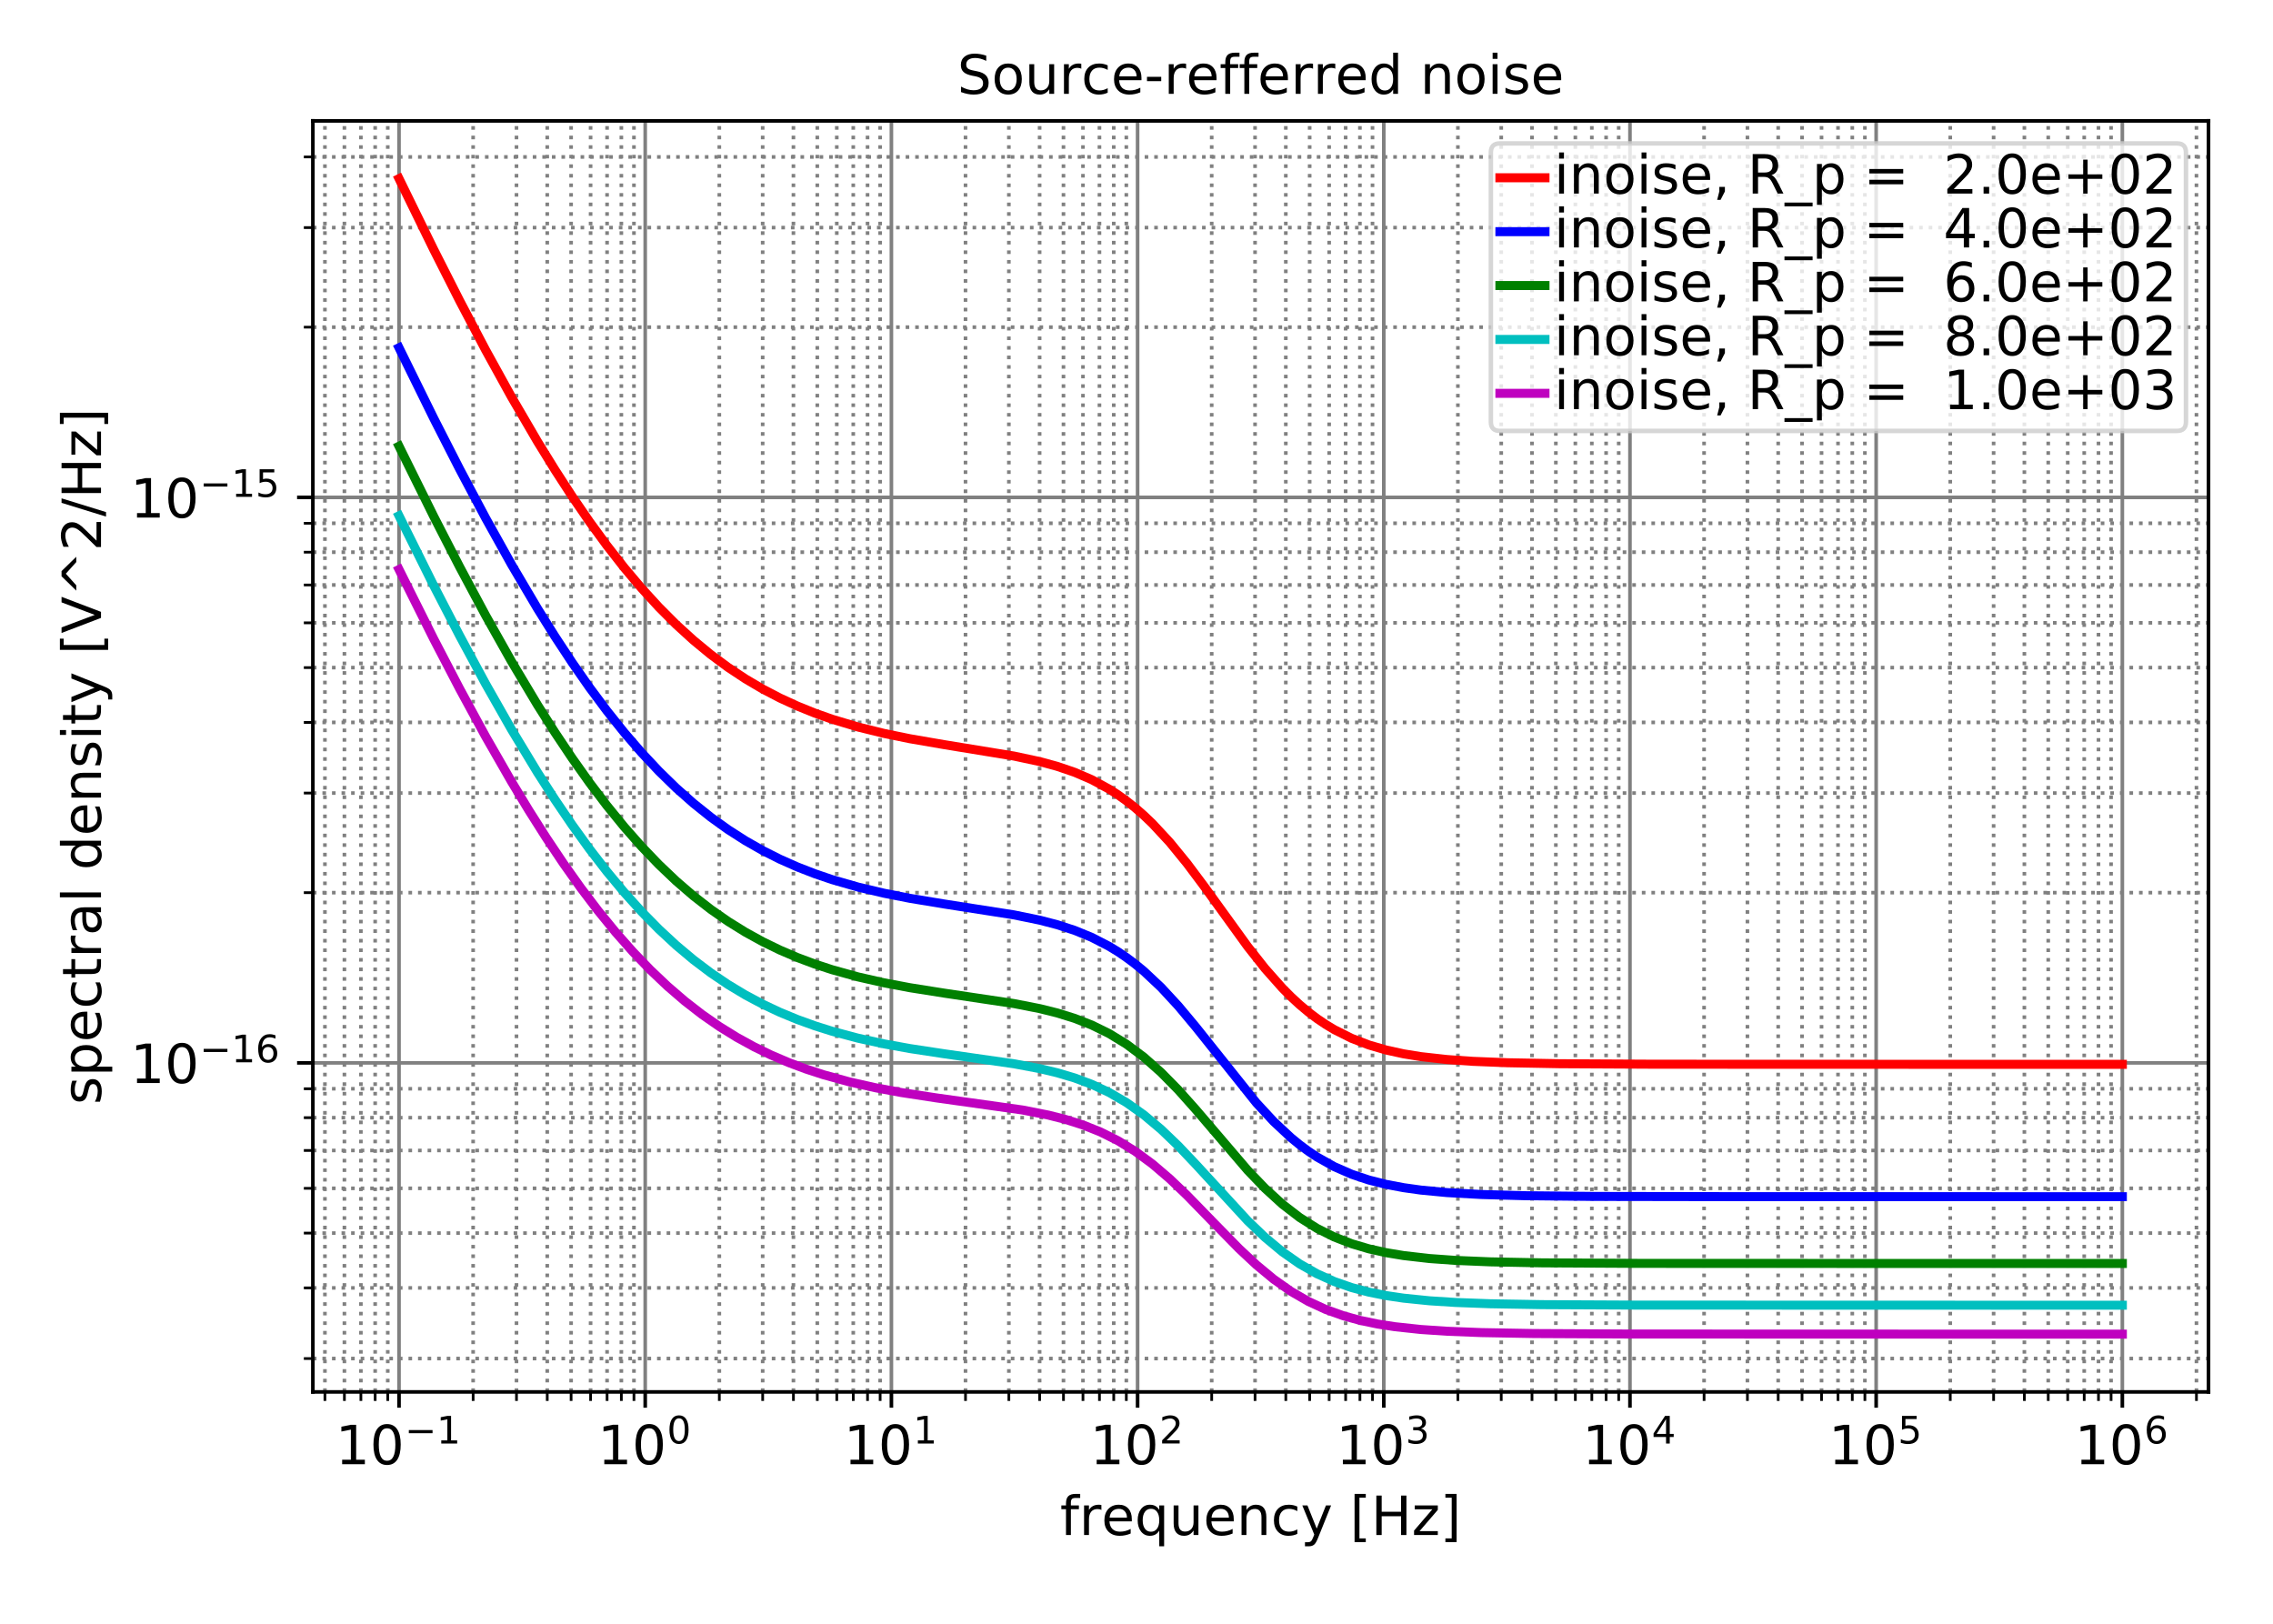 <?xml version="1.0" encoding="utf-8" standalone="no"?>
<!DOCTYPE svg PUBLIC "-//W3C//DTD SVG 1.1//EN"
  "http://www.w3.org/Graphics/SVG/1.1/DTD/svg11.dtd">
<!-- Created with matplotlib (http://matplotlib.org/) -->
<svg height="360pt" version="1.1" viewBox="0 0 504 360" width="504pt" xmlns="http://www.w3.org/2000/svg" xmlns:xlink="http://www.w3.org/1999/xlink">
 <defs>
  <style type="text/css">
*{stroke-linecap:butt;stroke-linejoin:round;}
  </style>
 </defs>
 <g id="figure_1">
  <g id="patch_1">
   <path d="M 0 360 
L 504 360 
L 504 0 
L 0 0 
z
" style="fill:#ffffff;"/>
  </g>
  <g id="axes_1">
   <g id="patch_2">
    <path d="M 69.372 308.6 
L 489.7 308.6 
L 489.7 26.8 
L 69.372 26.8 
z
" style="fill:#ffffff;"/>
   </g>
   <g id="matplotlib.axis_1">
    <g id="xtick_1">
     <g id="line2d_1">
      <path clip-path="url(#p6ba4c517e9)" d="M 88.477 308.6 
L 88.477 26.8 
" style="fill:none;stroke:#808080;stroke-linecap:square;stroke-width:0.8;"/>
     </g>
     <g id="line2d_2">
      <defs>
       <path d="M 0 0 
L 0 3.5 
" id="mf08d182d32" style="stroke:#000000;stroke-width:0.8;"/>
      </defs>
      <g>
       <use style="stroke:#000000;stroke-width:0.8;" x="88.477" xlink:href="#mf08d182d32" y="308.6"/>
      </g>
     </g>
     <g id="text_1">
      <!-- $\mathdefault{10^{-1}}$ -->
      <defs>
       <path d="M 12.406 8.297 
L 28.516 8.297 
L 28.516 63.922 
L 10.984 60.406 
L 10.984 69.391 
L 28.422 72.906 
L 38.281 72.906 
L 38.281 8.297 
L 54.391 8.297 
L 54.391 0 
L 12.406 0 
z
" id="DejaVuSans-31"/>
       <path d="M 31.781 66.406 
Q 24.172 66.406 20.328 58.906 
Q 16.5 51.422 16.5 36.375 
Q 16.5 21.391 20.328 13.891 
Q 24.172 6.391 31.781 6.391 
Q 39.453 6.391 43.281 13.891 
Q 47.125 21.391 47.125 36.375 
Q 47.125 51.422 43.281 58.906 
Q 39.453 66.406 31.781 66.406 
z
M 31.781 74.219 
Q 44.047 74.219 50.516 64.516 
Q 56.984 54.828 56.984 36.375 
Q 56.984 17.969 50.516 8.266 
Q 44.047 -1.422 31.781 -1.422 
Q 19.531 -1.422 13.062 8.266 
Q 6.594 17.969 6.594 36.375 
Q 6.594 54.828 13.062 64.516 
Q 19.531 74.219 31.781 74.219 
z
" id="DejaVuSans-30"/>
       <path d="M 10.594 35.5 
L 73.188 35.5 
L 73.188 27.203 
L 10.594 27.203 
z
" id="DejaVuSans-2212"/>
      </defs>
      <g transform="translate(74.377 324.718)scale(0.12 -0.12)">
       <use transform="translate(0 0.684)" xlink:href="#DejaVuSans-31"/>
       <use transform="translate(63.623 0.684)" xlink:href="#DejaVuSans-30"/>
       <use transform="translate(128.203 38.966)scale(0.7)" xlink:href="#DejaVuSans-2212"/>
       <use transform="translate(186.855 38.966)scale(0.7)" xlink:href="#DejaVuSans-31"/>
      </g>
     </g>
    </g>
    <g id="xtick_2">
     <g id="line2d_3">
      <path clip-path="url(#p6ba4c517e9)" d="M 143.065 308.6 
L 143.065 26.8 
" style="fill:none;stroke:#808080;stroke-linecap:square;stroke-width:0.8;"/>
     </g>
     <g id="line2d_4">
      <g>
       <use style="stroke:#000000;stroke-width:0.8;" x="143.065" xlink:href="#mf08d182d32" y="308.6"/>
      </g>
     </g>
     <g id="text_2">
      <!-- $\mathdefault{10^{0}}$ -->
      <g transform="translate(132.505 324.718)scale(0.12 -0.12)">
       <use transform="translate(0 0.766)" xlink:href="#DejaVuSans-31"/>
       <use transform="translate(63.623 0.766)" xlink:href="#DejaVuSans-30"/>
       <use transform="translate(128.203 39.047)scale(0.7)" xlink:href="#DejaVuSans-30"/>
      </g>
     </g>
    </g>
    <g id="xtick_3">
     <g id="line2d_5">
      <path clip-path="url(#p6ba4c517e9)" d="M 197.654 308.6 
L 197.654 26.8 
" style="fill:none;stroke:#808080;stroke-linecap:square;stroke-width:0.8;"/>
     </g>
     <g id="line2d_6">
      <g>
       <use style="stroke:#000000;stroke-width:0.8;" x="197.654" xlink:href="#mf08d182d32" y="308.6"/>
      </g>
     </g>
     <g id="text_3">
      <!-- $\mathdefault{10^{1}}$ -->
      <g transform="translate(187.094 324.718)scale(0.12 -0.12)">
       <use transform="translate(0 0.684)" xlink:href="#DejaVuSans-31"/>
       <use transform="translate(63.623 0.684)" xlink:href="#DejaVuSans-30"/>
       <use transform="translate(128.203 38.966)scale(0.7)" xlink:href="#DejaVuSans-31"/>
      </g>
     </g>
    </g>
    <g id="xtick_4">
     <g id="line2d_7">
      <path clip-path="url(#p6ba4c517e9)" d="M 252.242 308.6 
L 252.242 26.8 
" style="fill:none;stroke:#808080;stroke-linecap:square;stroke-width:0.8;"/>
     </g>
     <g id="line2d_8">
      <g>
       <use style="stroke:#000000;stroke-width:0.8;" x="252.242" xlink:href="#mf08d182d32" y="308.6"/>
      </g>
     </g>
     <g id="text_4">
      <!-- $\mathdefault{10^{2}}$ -->
      <defs>
       <path d="M 19.188 8.297 
L 53.609 8.297 
L 53.609 0 
L 7.328 0 
L 7.328 8.297 
Q 12.938 14.109 22.625 23.891 
Q 32.328 33.688 34.812 36.531 
Q 39.547 41.844 41.422 45.531 
Q 43.312 49.219 43.312 52.781 
Q 43.312 58.594 39.234 62.25 
Q 35.156 65.922 28.609 65.922 
Q 23.969 65.922 18.812 64.312 
Q 13.672 62.703 7.812 59.422 
L 7.812 69.391 
Q 13.766 71.781 18.938 73 
Q 24.125 74.219 28.422 74.219 
Q 39.75 74.219 46.484 68.547 
Q 53.219 62.891 53.219 53.422 
Q 53.219 48.922 51.531 44.891 
Q 49.859 40.875 45.406 35.406 
Q 44.188 33.984 37.641 27.219 
Q 31.109 20.453 19.188 8.297 
z
" id="DejaVuSans-32"/>
      </defs>
      <g transform="translate(241.682 324.718)scale(0.12 -0.12)">
       <use transform="translate(0 0.766)" xlink:href="#DejaVuSans-31"/>
       <use transform="translate(63.623 0.766)" xlink:href="#DejaVuSans-30"/>
       <use transform="translate(128.203 39.047)scale(0.7)" xlink:href="#DejaVuSans-32"/>
      </g>
     </g>
    </g>
    <g id="xtick_5">
     <g id="line2d_9">
      <path clip-path="url(#p6ba4c517e9)" d="M 306.83 308.6 
L 306.83 26.8 
" style="fill:none;stroke:#808080;stroke-linecap:square;stroke-width:0.8;"/>
     </g>
     <g id="line2d_10">
      <g>
       <use style="stroke:#000000;stroke-width:0.8;" x="306.83" xlink:href="#mf08d182d32" y="308.6"/>
      </g>
     </g>
     <g id="text_5">
      <!-- $\mathdefault{10^{3}}$ -->
      <defs>
       <path d="M 40.578 39.312 
Q 47.656 37.797 51.625 33 
Q 55.609 28.219 55.609 21.188 
Q 55.609 10.406 48.188 4.484 
Q 40.766 -1.422 27.094 -1.422 
Q 22.516 -1.422 17.656 -0.516 
Q 12.797 0.391 7.625 2.203 
L 7.625 11.719 
Q 11.719 9.328 16.594 8.109 
Q 21.484 6.891 26.812 6.891 
Q 36.078 6.891 40.938 10.547 
Q 45.797 14.203 45.797 21.188 
Q 45.797 27.641 41.281 31.266 
Q 36.766 34.906 28.719 34.906 
L 20.219 34.906 
L 20.219 43.016 
L 29.109 43.016 
Q 36.375 43.016 40.234 45.922 
Q 44.094 48.828 44.094 54.297 
Q 44.094 59.906 40.109 62.906 
Q 36.141 65.922 28.719 65.922 
Q 24.656 65.922 20.016 65.031 
Q 15.375 64.156 9.812 62.312 
L 9.812 71.094 
Q 15.438 72.656 20.344 73.438 
Q 25.25 74.219 29.594 74.219 
Q 40.828 74.219 47.359 69.109 
Q 53.906 64.016 53.906 55.328 
Q 53.906 49.266 50.438 45.094 
Q 46.969 40.922 40.578 39.312 
z
" id="DejaVuSans-33"/>
      </defs>
      <g transform="translate(296.27 324.718)scale(0.12 -0.12)">
       <use transform="translate(0 0.766)" xlink:href="#DejaVuSans-31"/>
       <use transform="translate(63.623 0.766)" xlink:href="#DejaVuSans-30"/>
       <use transform="translate(128.203 39.047)scale(0.7)" xlink:href="#DejaVuSans-33"/>
      </g>
     </g>
    </g>
    <g id="xtick_6">
     <g id="line2d_11">
      <path clip-path="url(#p6ba4c517e9)" d="M 361.418 308.6 
L 361.418 26.8 
" style="fill:none;stroke:#808080;stroke-linecap:square;stroke-width:0.8;"/>
     </g>
     <g id="line2d_12">
      <g>
       <use style="stroke:#000000;stroke-width:0.8;" x="361.418" xlink:href="#mf08d182d32" y="308.6"/>
      </g>
     </g>
     <g id="text_6">
      <!-- $\mathdefault{10^{4}}$ -->
      <defs>
       <path d="M 37.797 64.312 
L 12.891 25.391 
L 37.797 25.391 
z
M 35.203 72.906 
L 47.609 72.906 
L 47.609 25.391 
L 58.016 25.391 
L 58.016 17.188 
L 47.609 17.188 
L 47.609 0 
L 37.797 0 
L 37.797 17.188 
L 4.891 17.188 
L 4.891 26.703 
z
" id="DejaVuSans-34"/>
      </defs>
      <g transform="translate(350.858 324.718)scale(0.12 -0.12)">
       <use transform="translate(0 0.684)" xlink:href="#DejaVuSans-31"/>
       <use transform="translate(63.623 0.684)" xlink:href="#DejaVuSans-30"/>
       <use transform="translate(128.203 38.966)scale(0.7)" xlink:href="#DejaVuSans-34"/>
      </g>
     </g>
    </g>
    <g id="xtick_7">
     <g id="line2d_13">
      <path clip-path="url(#p6ba4c517e9)" d="M 416.006 308.6 
L 416.006 26.8 
" style="fill:none;stroke:#808080;stroke-linecap:square;stroke-width:0.8;"/>
     </g>
     <g id="line2d_14">
      <g>
       <use style="stroke:#000000;stroke-width:0.8;" x="416.006" xlink:href="#mf08d182d32" y="308.6"/>
      </g>
     </g>
     <g id="text_7">
      <!-- $\mathdefault{10^{5}}$ -->
      <defs>
       <path d="M 10.797 72.906 
L 49.516 72.906 
L 49.516 64.594 
L 19.828 64.594 
L 19.828 46.734 
Q 21.969 47.469 24.109 47.828 
Q 26.266 48.188 28.422 48.188 
Q 40.625 48.188 47.75 41.5 
Q 54.891 34.812 54.891 23.391 
Q 54.891 11.625 47.562 5.094 
Q 40.234 -1.422 26.906 -1.422 
Q 22.312 -1.422 17.547 -0.641 
Q 12.797 0.141 7.719 1.703 
L 7.719 11.625 
Q 12.109 9.234 16.797 8.062 
Q 21.484 6.891 26.703 6.891 
Q 35.156 6.891 40.078 11.328 
Q 45.016 15.766 45.016 23.391 
Q 45.016 31 40.078 35.438 
Q 35.156 39.891 26.703 39.891 
Q 22.75 39.891 18.812 39.016 
Q 14.891 38.141 10.797 36.281 
z
" id="DejaVuSans-35"/>
      </defs>
      <g transform="translate(405.446 324.718)scale(0.12 -0.12)">
       <use transform="translate(0 0.684)" xlink:href="#DejaVuSans-31"/>
       <use transform="translate(63.623 0.684)" xlink:href="#DejaVuSans-30"/>
       <use transform="translate(128.203 38.966)scale(0.7)" xlink:href="#DejaVuSans-35"/>
      </g>
     </g>
    </g>
    <g id="xtick_8">
     <g id="line2d_15">
      <path clip-path="url(#p6ba4c517e9)" d="M 470.594 308.6 
L 470.594 26.8 
" style="fill:none;stroke:#808080;stroke-linecap:square;stroke-width:0.8;"/>
     </g>
     <g id="line2d_16">
      <g>
       <use style="stroke:#000000;stroke-width:0.8;" x="470.594" xlink:href="#mf08d182d32" y="308.6"/>
      </g>
     </g>
     <g id="text_8">
      <!-- $\mathdefault{10^{6}}$ -->
      <defs>
       <path d="M 33.016 40.375 
Q 26.375 40.375 22.484 35.828 
Q 18.609 31.297 18.609 23.391 
Q 18.609 15.531 22.484 10.953 
Q 26.375 6.391 33.016 6.391 
Q 39.656 6.391 43.531 10.953 
Q 47.406 15.531 47.406 23.391 
Q 47.406 31.297 43.531 35.828 
Q 39.656 40.375 33.016 40.375 
z
M 52.594 71.297 
L 52.594 62.312 
Q 48.875 64.062 45.094 64.984 
Q 41.312 65.922 37.594 65.922 
Q 27.828 65.922 22.672 59.328 
Q 17.531 52.734 16.797 39.406 
Q 19.672 43.656 24.016 45.922 
Q 28.375 48.188 33.594 48.188 
Q 44.578 48.188 50.953 41.516 
Q 57.328 34.859 57.328 23.391 
Q 57.328 12.156 50.688 5.359 
Q 44.047 -1.422 33.016 -1.422 
Q 20.359 -1.422 13.672 8.266 
Q 6.984 17.969 6.984 36.375 
Q 6.984 53.656 15.188 63.938 
Q 23.391 74.219 37.203 74.219 
Q 40.922 74.219 44.703 73.484 
Q 48.484 72.75 52.594 71.297 
z
" id="DejaVuSans-36"/>
      </defs>
      <g transform="translate(460.034 324.718)scale(0.12 -0.12)">
       <use transform="translate(0 0.766)" xlink:href="#DejaVuSans-31"/>
       <use transform="translate(63.623 0.766)" xlink:href="#DejaVuSans-30"/>
       <use transform="translate(128.203 39.047)scale(0.7)" xlink:href="#DejaVuSans-36"/>
      </g>
     </g>
    </g>
    <g id="xtick_9">
     <g id="line2d_17">
      <path clip-path="url(#p6ba4c517e9)" d="M 72.045 308.6 
L 72.045 26.8 
" style="fill:none;stroke:#808080;stroke-dasharray:0.8,1.32;stroke-dashoffset:0;stroke-width:0.8;"/>
     </g>
     <g id="line2d_18">
      <defs>
       <path d="M 0 0 
L 0 2 
" id="me472f81b7a" style="stroke:#000000;stroke-width:0.6;"/>
      </defs>
      <g>
       <use style="stroke:#000000;stroke-width:0.6;" x="72.045" xlink:href="#me472f81b7a" y="308.6"/>
      </g>
     </g>
    </g>
    <g id="xtick_10">
     <g id="line2d_19">
      <path clip-path="url(#p6ba4c517e9)" d="M 76.367 308.6 
L 76.367 26.8 
" style="fill:none;stroke:#808080;stroke-dasharray:0.8,1.32;stroke-dashoffset:0;stroke-width:0.8;"/>
     </g>
     <g id="line2d_20">
      <g>
       <use style="stroke:#000000;stroke-width:0.6;" x="76.367" xlink:href="#me472f81b7a" y="308.6"/>
      </g>
     </g>
    </g>
    <g id="xtick_11">
     <g id="line2d_21">
      <path clip-path="url(#p6ba4c517e9)" d="M 80.022 308.6 
L 80.022 26.8 
" style="fill:none;stroke:#808080;stroke-dasharray:0.8,1.32;stroke-dashoffset:0;stroke-width:0.8;"/>
     </g>
     <g id="line2d_22">
      <g>
       <use style="stroke:#000000;stroke-width:0.6;" x="80.022" xlink:href="#me472f81b7a" y="308.6"/>
      </g>
     </g>
    </g>
    <g id="xtick_12">
     <g id="line2d_23">
      <path clip-path="url(#p6ba4c517e9)" d="M 83.187 308.6 
L 83.187 26.8 
" style="fill:none;stroke:#808080;stroke-dasharray:0.8,1.32;stroke-dashoffset:0;stroke-width:0.8;"/>
     </g>
     <g id="line2d_24">
      <g>
       <use style="stroke:#000000;stroke-width:0.6;" x="83.187" xlink:href="#me472f81b7a" y="308.6"/>
      </g>
     </g>
    </g>
    <g id="xtick_13">
     <g id="line2d_25">
      <path clip-path="url(#p6ba4c517e9)" d="M 85.98 308.6 
L 85.98 26.8 
" style="fill:none;stroke:#808080;stroke-dasharray:0.8,1.32;stroke-dashoffset:0;stroke-width:0.8;"/>
     </g>
     <g id="line2d_26">
      <g>
       <use style="stroke:#000000;stroke-width:0.6;" x="85.98" xlink:href="#me472f81b7a" y="308.6"/>
      </g>
     </g>
    </g>
    <g id="xtick_14">
     <g id="line2d_27">
      <path clip-path="url(#p6ba4c517e9)" d="M 104.91 308.6 
L 104.91 26.8 
" style="fill:none;stroke:#808080;stroke-dasharray:0.8,1.32;stroke-dashoffset:0;stroke-width:0.8;"/>
     </g>
     <g id="line2d_28">
      <g>
       <use style="stroke:#000000;stroke-width:0.6;" x="104.91" xlink:href="#me472f81b7a" y="308.6"/>
      </g>
     </g>
    </g>
    <g id="xtick_15">
     <g id="line2d_29">
      <path clip-path="url(#p6ba4c517e9)" d="M 114.523 308.6 
L 114.523 26.8 
" style="fill:none;stroke:#808080;stroke-dasharray:0.8,1.32;stroke-dashoffset:0;stroke-width:0.8;"/>
     </g>
     <g id="line2d_30">
      <g>
       <use style="stroke:#000000;stroke-width:0.6;" x="114.523" xlink:href="#me472f81b7a" y="308.6"/>
      </g>
     </g>
    </g>
    <g id="xtick_16">
     <g id="line2d_31">
      <path clip-path="url(#p6ba4c517e9)" d="M 121.343 308.6 
L 121.343 26.8 
" style="fill:none;stroke:#808080;stroke-dasharray:0.8,1.32;stroke-dashoffset:0;stroke-width:0.8;"/>
     </g>
     <g id="line2d_32">
      <g>
       <use style="stroke:#000000;stroke-width:0.6;" x="121.343" xlink:href="#me472f81b7a" y="308.6"/>
      </g>
     </g>
    </g>
    <g id="xtick_17">
     <g id="line2d_33">
      <path clip-path="url(#p6ba4c517e9)" d="M 126.633 308.6 
L 126.633 26.8 
" style="fill:none;stroke:#808080;stroke-dasharray:0.8,1.32;stroke-dashoffset:0;stroke-width:0.8;"/>
     </g>
     <g id="line2d_34">
      <g>
       <use style="stroke:#000000;stroke-width:0.6;" x="126.633" xlink:href="#me472f81b7a" y="308.6"/>
      </g>
     </g>
    </g>
    <g id="xtick_18">
     <g id="line2d_35">
      <path clip-path="url(#p6ba4c517e9)" d="M 130.955 308.6 
L 130.955 26.8 
" style="fill:none;stroke:#808080;stroke-dasharray:0.8,1.32;stroke-dashoffset:0;stroke-width:0.8;"/>
     </g>
     <g id="line2d_36">
      <g>
       <use style="stroke:#000000;stroke-width:0.6;" x="130.955" xlink:href="#me472f81b7a" y="308.6"/>
      </g>
     </g>
    </g>
    <g id="xtick_19">
     <g id="line2d_37">
      <path clip-path="url(#p6ba4c517e9)" d="M 134.61 308.6 
L 134.61 26.8 
" style="fill:none;stroke:#808080;stroke-dasharray:0.8,1.32;stroke-dashoffset:0;stroke-width:0.8;"/>
     </g>
     <g id="line2d_38">
      <g>
       <use style="stroke:#000000;stroke-width:0.6;" x="134.61" xlink:href="#me472f81b7a" y="308.6"/>
      </g>
     </g>
    </g>
    <g id="xtick_20">
     <g id="line2d_39">
      <path clip-path="url(#p6ba4c517e9)" d="M 137.775 308.6 
L 137.775 26.8 
" style="fill:none;stroke:#808080;stroke-dasharray:0.8,1.32;stroke-dashoffset:0;stroke-width:0.8;"/>
     </g>
     <g id="line2d_40">
      <g>
       <use style="stroke:#000000;stroke-width:0.6;" x="137.775" xlink:href="#me472f81b7a" y="308.6"/>
      </g>
     </g>
    </g>
    <g id="xtick_21">
     <g id="line2d_41">
      <path clip-path="url(#p6ba4c517e9)" d="M 140.568 308.6 
L 140.568 26.8 
" style="fill:none;stroke:#808080;stroke-dasharray:0.8,1.32;stroke-dashoffset:0;stroke-width:0.8;"/>
     </g>
     <g id="line2d_42">
      <g>
       <use style="stroke:#000000;stroke-width:0.6;" x="140.568" xlink:href="#me472f81b7a" y="308.6"/>
      </g>
     </g>
    </g>
    <g id="xtick_22">
     <g id="line2d_43">
      <path clip-path="url(#p6ba4c517e9)" d="M 159.498 308.6 
L 159.498 26.8 
" style="fill:none;stroke:#808080;stroke-dasharray:0.8,1.32;stroke-dashoffset:0;stroke-width:0.8;"/>
     </g>
     <g id="line2d_44">
      <g>
       <use style="stroke:#000000;stroke-width:0.6;" x="159.498" xlink:href="#me472f81b7a" y="308.6"/>
      </g>
     </g>
    </g>
    <g id="xtick_23">
     <g id="line2d_45">
      <path clip-path="url(#p6ba4c517e9)" d="M 169.111 308.6 
L 169.111 26.8 
" style="fill:none;stroke:#808080;stroke-dasharray:0.8,1.32;stroke-dashoffset:0;stroke-width:0.8;"/>
     </g>
     <g id="line2d_46">
      <g>
       <use style="stroke:#000000;stroke-width:0.6;" x="169.111" xlink:href="#me472f81b7a" y="308.6"/>
      </g>
     </g>
    </g>
    <g id="xtick_24">
     <g id="line2d_47">
      <path clip-path="url(#p6ba4c517e9)" d="M 175.931 308.6 
L 175.931 26.8 
" style="fill:none;stroke:#808080;stroke-dasharray:0.8,1.32;stroke-dashoffset:0;stroke-width:0.8;"/>
     </g>
     <g id="line2d_48">
      <g>
       <use style="stroke:#000000;stroke-width:0.6;" x="175.931" xlink:href="#me472f81b7a" y="308.6"/>
      </g>
     </g>
    </g>
    <g id="xtick_25">
     <g id="line2d_49">
      <path clip-path="url(#p6ba4c517e9)" d="M 181.221 308.6 
L 181.221 26.8 
" style="fill:none;stroke:#808080;stroke-dasharray:0.8,1.32;stroke-dashoffset:0;stroke-width:0.8;"/>
     </g>
     <g id="line2d_50">
      <g>
       <use style="stroke:#000000;stroke-width:0.6;" x="181.221" xlink:href="#me472f81b7a" y="308.6"/>
      </g>
     </g>
    </g>
    <g id="xtick_26">
     <g id="line2d_51">
      <path clip-path="url(#p6ba4c517e9)" d="M 185.543 308.6 
L 185.543 26.8 
" style="fill:none;stroke:#808080;stroke-dasharray:0.8,1.32;stroke-dashoffset:0;stroke-width:0.8;"/>
     </g>
     <g id="line2d_52">
      <g>
       <use style="stroke:#000000;stroke-width:0.6;" x="185.543" xlink:href="#me472f81b7a" y="308.6"/>
      </g>
     </g>
    </g>
    <g id="xtick_27">
     <g id="line2d_53">
      <path clip-path="url(#p6ba4c517e9)" d="M 189.198 308.6 
L 189.198 26.8 
" style="fill:none;stroke:#808080;stroke-dasharray:0.8,1.32;stroke-dashoffset:0;stroke-width:0.8;"/>
     </g>
     <g id="line2d_54">
      <g>
       <use style="stroke:#000000;stroke-width:0.6;" x="189.198" xlink:href="#me472f81b7a" y="308.6"/>
      </g>
     </g>
    </g>
    <g id="xtick_28">
     <g id="line2d_55">
      <path clip-path="url(#p6ba4c517e9)" d="M 192.363 308.6 
L 192.363 26.8 
" style="fill:none;stroke:#808080;stroke-dasharray:0.8,1.32;stroke-dashoffset:0;stroke-width:0.8;"/>
     </g>
     <g id="line2d_56">
      <g>
       <use style="stroke:#000000;stroke-width:0.6;" x="192.363" xlink:href="#me472f81b7a" y="308.6"/>
      </g>
     </g>
    </g>
    <g id="xtick_29">
     <g id="line2d_57">
      <path clip-path="url(#p6ba4c517e9)" d="M 195.156 308.6 
L 195.156 26.8 
" style="fill:none;stroke:#808080;stroke-dasharray:0.8,1.32;stroke-dashoffset:0;stroke-width:0.8;"/>
     </g>
     <g id="line2d_58">
      <g>
       <use style="stroke:#000000;stroke-width:0.6;" x="195.156" xlink:href="#me472f81b7a" y="308.6"/>
      </g>
     </g>
    </g>
    <g id="xtick_30">
     <g id="line2d_59">
      <path clip-path="url(#p6ba4c517e9)" d="M 214.086 308.6 
L 214.086 26.8 
" style="fill:none;stroke:#808080;stroke-dasharray:0.8,1.32;stroke-dashoffset:0;stroke-width:0.8;"/>
     </g>
     <g id="line2d_60">
      <g>
       <use style="stroke:#000000;stroke-width:0.6;" x="214.086" xlink:href="#me472f81b7a" y="308.6"/>
      </g>
     </g>
    </g>
    <g id="xtick_31">
     <g id="line2d_61">
      <path clip-path="url(#p6ba4c517e9)" d="M 223.699 308.6 
L 223.699 26.8 
" style="fill:none;stroke:#808080;stroke-dasharray:0.8,1.32;stroke-dashoffset:0;stroke-width:0.8;"/>
     </g>
     <g id="line2d_62">
      <g>
       <use style="stroke:#000000;stroke-width:0.6;" x="223.699" xlink:href="#me472f81b7a" y="308.6"/>
      </g>
     </g>
    </g>
    <g id="xtick_32">
     <g id="line2d_63">
      <path clip-path="url(#p6ba4c517e9)" d="M 230.519 308.6 
L 230.519 26.8 
" style="fill:none;stroke:#808080;stroke-dasharray:0.8,1.32;stroke-dashoffset:0;stroke-width:0.8;"/>
     </g>
     <g id="line2d_64">
      <g>
       <use style="stroke:#000000;stroke-width:0.6;" x="230.519" xlink:href="#me472f81b7a" y="308.6"/>
      </g>
     </g>
    </g>
    <g id="xtick_33">
     <g id="line2d_65">
      <path clip-path="url(#p6ba4c517e9)" d="M 235.809 308.6 
L 235.809 26.8 
" style="fill:none;stroke:#808080;stroke-dasharray:0.8,1.32;stroke-dashoffset:0;stroke-width:0.8;"/>
     </g>
     <g id="line2d_66">
      <g>
       <use style="stroke:#000000;stroke-width:0.6;" x="235.809" xlink:href="#me472f81b7a" y="308.6"/>
      </g>
     </g>
    </g>
    <g id="xtick_34">
     <g id="line2d_67">
      <path clip-path="url(#p6ba4c517e9)" d="M 240.131 308.6 
L 240.131 26.8 
" style="fill:none;stroke:#808080;stroke-dasharray:0.8,1.32;stroke-dashoffset:0;stroke-width:0.8;"/>
     </g>
     <g id="line2d_68">
      <g>
       <use style="stroke:#000000;stroke-width:0.6;" x="240.131" xlink:href="#me472f81b7a" y="308.6"/>
      </g>
     </g>
    </g>
    <g id="xtick_35">
     <g id="line2d_69">
      <path clip-path="url(#p6ba4c517e9)" d="M 243.786 308.6 
L 243.786 26.8 
" style="fill:none;stroke:#808080;stroke-dasharray:0.8,1.32;stroke-dashoffset:0;stroke-width:0.8;"/>
     </g>
     <g id="line2d_70">
      <g>
       <use style="stroke:#000000;stroke-width:0.6;" x="243.786" xlink:href="#me472f81b7a" y="308.6"/>
      </g>
     </g>
    </g>
    <g id="xtick_36">
     <g id="line2d_71">
      <path clip-path="url(#p6ba4c517e9)" d="M 246.952 308.6 
L 246.952 26.8 
" style="fill:none;stroke:#808080;stroke-dasharray:0.8,1.32;stroke-dashoffset:0;stroke-width:0.8;"/>
     </g>
     <g id="line2d_72">
      <g>
       <use style="stroke:#000000;stroke-width:0.6;" x="246.952" xlink:href="#me472f81b7a" y="308.6"/>
      </g>
     </g>
    </g>
    <g id="xtick_37">
     <g id="line2d_73">
      <path clip-path="url(#p6ba4c517e9)" d="M 249.744 308.6 
L 249.744 26.8 
" style="fill:none;stroke:#808080;stroke-dasharray:0.8,1.32;stroke-dashoffset:0;stroke-width:0.8;"/>
     </g>
     <g id="line2d_74">
      <g>
       <use style="stroke:#000000;stroke-width:0.6;" x="249.744" xlink:href="#me472f81b7a" y="308.6"/>
      </g>
     </g>
    </g>
    <g id="xtick_38">
     <g id="line2d_75">
      <path clip-path="url(#p6ba4c517e9)" d="M 268.674 308.6 
L 268.674 26.8 
" style="fill:none;stroke:#808080;stroke-dasharray:0.8,1.32;stroke-dashoffset:0;stroke-width:0.8;"/>
     </g>
     <g id="line2d_76">
      <g>
       <use style="stroke:#000000;stroke-width:0.6;" x="268.674" xlink:href="#me472f81b7a" y="308.6"/>
      </g>
     </g>
    </g>
    <g id="xtick_39">
     <g id="line2d_77">
      <path clip-path="url(#p6ba4c517e9)" d="M 278.287 308.6 
L 278.287 26.8 
" style="fill:none;stroke:#808080;stroke-dasharray:0.8,1.32;stroke-dashoffset:0;stroke-width:0.8;"/>
     </g>
     <g id="line2d_78">
      <g>
       <use style="stroke:#000000;stroke-width:0.6;" x="278.287" xlink:href="#me472f81b7a" y="308.6"/>
      </g>
     </g>
    </g>
    <g id="xtick_40">
     <g id="line2d_79">
      <path clip-path="url(#p6ba4c517e9)" d="M 285.107 308.6 
L 285.107 26.8 
" style="fill:none;stroke:#808080;stroke-dasharray:0.8,1.32;stroke-dashoffset:0;stroke-width:0.8;"/>
     </g>
     <g id="line2d_80">
      <g>
       <use style="stroke:#000000;stroke-width:0.6;" x="285.107" xlink:href="#me472f81b7a" y="308.6"/>
      </g>
     </g>
    </g>
    <g id="xtick_41">
     <g id="line2d_81">
      <path clip-path="url(#p6ba4c517e9)" d="M 290.397 308.6 
L 290.397 26.8 
" style="fill:none;stroke:#808080;stroke-dasharray:0.8,1.32;stroke-dashoffset:0;stroke-width:0.8;"/>
     </g>
     <g id="line2d_82">
      <g>
       <use style="stroke:#000000;stroke-width:0.6;" x="290.397" xlink:href="#me472f81b7a" y="308.6"/>
      </g>
     </g>
    </g>
    <g id="xtick_42">
     <g id="line2d_83">
      <path clip-path="url(#p6ba4c517e9)" d="M 294.72 308.6 
L 294.72 26.8 
" style="fill:none;stroke:#808080;stroke-dasharray:0.8,1.32;stroke-dashoffset:0;stroke-width:0.8;"/>
     </g>
     <g id="line2d_84">
      <g>
       <use style="stroke:#000000;stroke-width:0.6;" x="294.72" xlink:href="#me472f81b7a" y="308.6"/>
      </g>
     </g>
    </g>
    <g id="xtick_43">
     <g id="line2d_85">
      <path clip-path="url(#p6ba4c517e9)" d="M 298.374 308.6 
L 298.374 26.8 
" style="fill:none;stroke:#808080;stroke-dasharray:0.8,1.32;stroke-dashoffset:0;stroke-width:0.8;"/>
     </g>
     <g id="line2d_86">
      <g>
       <use style="stroke:#000000;stroke-width:0.6;" x="298.374" xlink:href="#me472f81b7a" y="308.6"/>
      </g>
     </g>
    </g>
    <g id="xtick_44">
     <g id="line2d_87">
      <path clip-path="url(#p6ba4c517e9)" d="M 301.54 308.6 
L 301.54 26.8 
" style="fill:none;stroke:#808080;stroke-dasharray:0.8,1.32;stroke-dashoffset:0;stroke-width:0.8;"/>
     </g>
     <g id="line2d_88">
      <g>
       <use style="stroke:#000000;stroke-width:0.6;" x="301.54" xlink:href="#me472f81b7a" y="308.6"/>
      </g>
     </g>
    </g>
    <g id="xtick_45">
     <g id="line2d_89">
      <path clip-path="url(#p6ba4c517e9)" d="M 304.332 308.6 
L 304.332 26.8 
" style="fill:none;stroke:#808080;stroke-dasharray:0.8,1.32;stroke-dashoffset:0;stroke-width:0.8;"/>
     </g>
     <g id="line2d_90">
      <g>
       <use style="stroke:#000000;stroke-width:0.6;" x="304.332" xlink:href="#me472f81b7a" y="308.6"/>
      </g>
     </g>
    </g>
    <g id="xtick_46">
     <g id="line2d_91">
      <path clip-path="url(#p6ba4c517e9)" d="M 323.262 308.6 
L 323.262 26.8 
" style="fill:none;stroke:#808080;stroke-dasharray:0.8,1.32;stroke-dashoffset:0;stroke-width:0.8;"/>
     </g>
     <g id="line2d_92">
      <g>
       <use style="stroke:#000000;stroke-width:0.6;" x="323.262" xlink:href="#me472f81b7a" y="308.6"/>
      </g>
     </g>
    </g>
    <g id="xtick_47">
     <g id="line2d_93">
      <path clip-path="url(#p6ba4c517e9)" d="M 332.875 308.6 
L 332.875 26.8 
" style="fill:none;stroke:#808080;stroke-dasharray:0.8,1.32;stroke-dashoffset:0;stroke-width:0.8;"/>
     </g>
     <g id="line2d_94">
      <g>
       <use style="stroke:#000000;stroke-width:0.6;" x="332.875" xlink:href="#me472f81b7a" y="308.6"/>
      </g>
     </g>
    </g>
    <g id="xtick_48">
     <g id="line2d_95">
      <path clip-path="url(#p6ba4c517e9)" d="M 339.695 308.6 
L 339.695 26.8 
" style="fill:none;stroke:#808080;stroke-dasharray:0.8,1.32;stroke-dashoffset:0;stroke-width:0.8;"/>
     </g>
     <g id="line2d_96">
      <g>
       <use style="stroke:#000000;stroke-width:0.6;" x="339.695" xlink:href="#me472f81b7a" y="308.6"/>
      </g>
     </g>
    </g>
    <g id="xtick_49">
     <g id="line2d_97">
      <path clip-path="url(#p6ba4c517e9)" d="M 344.985 308.6 
L 344.985 26.8 
" style="fill:none;stroke:#808080;stroke-dasharray:0.8,1.32;stroke-dashoffset:0;stroke-width:0.8;"/>
     </g>
     <g id="line2d_98">
      <g>
       <use style="stroke:#000000;stroke-width:0.6;" x="344.985" xlink:href="#me472f81b7a" y="308.6"/>
      </g>
     </g>
    </g>
    <g id="xtick_50">
     <g id="line2d_99">
      <path clip-path="url(#p6ba4c517e9)" d="M 349.308 308.6 
L 349.308 26.8 
" style="fill:none;stroke:#808080;stroke-dasharray:0.8,1.32;stroke-dashoffset:0;stroke-width:0.8;"/>
     </g>
     <g id="line2d_100">
      <g>
       <use style="stroke:#000000;stroke-width:0.6;" x="349.308" xlink:href="#me472f81b7a" y="308.6"/>
      </g>
     </g>
    </g>
    <g id="xtick_51">
     <g id="line2d_101">
      <path clip-path="url(#p6ba4c517e9)" d="M 352.962 308.6 
L 352.962 26.8 
" style="fill:none;stroke:#808080;stroke-dasharray:0.8,1.32;stroke-dashoffset:0;stroke-width:0.8;"/>
     </g>
     <g id="line2d_102">
      <g>
       <use style="stroke:#000000;stroke-width:0.6;" x="352.962" xlink:href="#me472f81b7a" y="308.6"/>
      </g>
     </g>
    </g>
    <g id="xtick_52">
     <g id="line2d_103">
      <path clip-path="url(#p6ba4c517e9)" d="M 356.128 308.6 
L 356.128 26.8 
" style="fill:none;stroke:#808080;stroke-dasharray:0.8,1.32;stroke-dashoffset:0;stroke-width:0.8;"/>
     </g>
     <g id="line2d_104">
      <g>
       <use style="stroke:#000000;stroke-width:0.6;" x="356.128" xlink:href="#me472f81b7a" y="308.6"/>
      </g>
     </g>
    </g>
    <g id="xtick_53">
     <g id="line2d_105">
      <path clip-path="url(#p6ba4c517e9)" d="M 358.92 308.6 
L 358.92 26.8 
" style="fill:none;stroke:#808080;stroke-dasharray:0.8,1.32;stroke-dashoffset:0;stroke-width:0.8;"/>
     </g>
     <g id="line2d_106">
      <g>
       <use style="stroke:#000000;stroke-width:0.6;" x="358.92" xlink:href="#me472f81b7a" y="308.6"/>
      </g>
     </g>
    </g>
    <g id="xtick_54">
     <g id="line2d_107">
      <path clip-path="url(#p6ba4c517e9)" d="M 377.851 308.6 
L 377.851 26.8 
" style="fill:none;stroke:#808080;stroke-dasharray:0.8,1.32;stroke-dashoffset:0;stroke-width:0.8;"/>
     </g>
     <g id="line2d_108">
      <g>
       <use style="stroke:#000000;stroke-width:0.6;" x="377.851" xlink:href="#me472f81b7a" y="308.6"/>
      </g>
     </g>
    </g>
    <g id="xtick_55">
     <g id="line2d_109">
      <path clip-path="url(#p6ba4c517e9)" d="M 387.463 308.6 
L 387.463 26.8 
" style="fill:none;stroke:#808080;stroke-dasharray:0.8,1.32;stroke-dashoffset:0;stroke-width:0.8;"/>
     </g>
     <g id="line2d_110">
      <g>
       <use style="stroke:#000000;stroke-width:0.6;" x="387.463" xlink:href="#me472f81b7a" y="308.6"/>
      </g>
     </g>
    </g>
    <g id="xtick_56">
     <g id="line2d_111">
      <path clip-path="url(#p6ba4c517e9)" d="M 394.283 308.6 
L 394.283 26.8 
" style="fill:none;stroke:#808080;stroke-dasharray:0.8,1.32;stroke-dashoffset:0;stroke-width:0.8;"/>
     </g>
     <g id="line2d_112">
      <g>
       <use style="stroke:#000000;stroke-width:0.6;" x="394.283" xlink:href="#me472f81b7a" y="308.6"/>
      </g>
     </g>
    </g>
    <g id="xtick_57">
     <g id="line2d_113">
      <path clip-path="url(#p6ba4c517e9)" d="M 399.573 308.6 
L 399.573 26.8 
" style="fill:none;stroke:#808080;stroke-dasharray:0.8,1.32;stroke-dashoffset:0;stroke-width:0.8;"/>
     </g>
     <g id="line2d_114">
      <g>
       <use style="stroke:#000000;stroke-width:0.6;" x="399.573" xlink:href="#me472f81b7a" y="308.6"/>
      </g>
     </g>
    </g>
    <g id="xtick_58">
     <g id="line2d_115">
      <path clip-path="url(#p6ba4c517e9)" d="M 403.896 308.6 
L 403.896 26.8 
" style="fill:none;stroke:#808080;stroke-dasharray:0.8,1.32;stroke-dashoffset:0;stroke-width:0.8;"/>
     </g>
     <g id="line2d_116">
      <g>
       <use style="stroke:#000000;stroke-width:0.6;" x="403.896" xlink:href="#me472f81b7a" y="308.6"/>
      </g>
     </g>
    </g>
    <g id="xtick_59">
     <g id="line2d_117">
      <path clip-path="url(#p6ba4c517e9)" d="M 407.55 308.6 
L 407.55 26.8 
" style="fill:none;stroke:#808080;stroke-dasharray:0.8,1.32;stroke-dashoffset:0;stroke-width:0.8;"/>
     </g>
     <g id="line2d_118">
      <g>
       <use style="stroke:#000000;stroke-width:0.6;" x="407.55" xlink:href="#me472f81b7a" y="308.6"/>
      </g>
     </g>
    </g>
    <g id="xtick_60">
     <g id="line2d_119">
      <path clip-path="url(#p6ba4c517e9)" d="M 410.716 308.6 
L 410.716 26.8 
" style="fill:none;stroke:#808080;stroke-dasharray:0.8,1.32;stroke-dashoffset:0;stroke-width:0.8;"/>
     </g>
     <g id="line2d_120">
      <g>
       <use style="stroke:#000000;stroke-width:0.6;" x="410.716" xlink:href="#me472f81b7a" y="308.6"/>
      </g>
     </g>
    </g>
    <g id="xtick_61">
     <g id="line2d_121">
      <path clip-path="url(#p6ba4c517e9)" d="M 413.508 308.6 
L 413.508 26.8 
" style="fill:none;stroke:#808080;stroke-dasharray:0.8,1.32;stroke-dashoffset:0;stroke-width:0.8;"/>
     </g>
     <g id="line2d_122">
      <g>
       <use style="stroke:#000000;stroke-width:0.6;" x="413.508" xlink:href="#me472f81b7a" y="308.6"/>
      </g>
     </g>
    </g>
    <g id="xtick_62">
     <g id="line2d_123">
      <path clip-path="url(#p6ba4c517e9)" d="M 432.439 308.6 
L 432.439 26.8 
" style="fill:none;stroke:#808080;stroke-dasharray:0.8,1.32;stroke-dashoffset:0;stroke-width:0.8;"/>
     </g>
     <g id="line2d_124">
      <g>
       <use style="stroke:#000000;stroke-width:0.6;" x="432.439" xlink:href="#me472f81b7a" y="308.6"/>
      </g>
     </g>
    </g>
    <g id="xtick_63">
     <g id="line2d_125">
      <path clip-path="url(#p6ba4c517e9)" d="M 442.051 308.6 
L 442.051 26.8 
" style="fill:none;stroke:#808080;stroke-dasharray:0.8,1.32;stroke-dashoffset:0;stroke-width:0.8;"/>
     </g>
     <g id="line2d_126">
      <g>
       <use style="stroke:#000000;stroke-width:0.6;" x="442.051" xlink:href="#me472f81b7a" y="308.6"/>
      </g>
     </g>
    </g>
    <g id="xtick_64">
     <g id="line2d_127">
      <path clip-path="url(#p6ba4c517e9)" d="M 448.871 308.6 
L 448.871 26.8 
" style="fill:none;stroke:#808080;stroke-dasharray:0.8,1.32;stroke-dashoffset:0;stroke-width:0.8;"/>
     </g>
     <g id="line2d_128">
      <g>
       <use style="stroke:#000000;stroke-width:0.6;" x="448.871" xlink:href="#me472f81b7a" y="308.6"/>
      </g>
     </g>
    </g>
    <g id="xtick_65">
     <g id="line2d_129">
      <path clip-path="url(#p6ba4c517e9)" d="M 454.161 308.6 
L 454.161 26.8 
" style="fill:none;stroke:#808080;stroke-dasharray:0.8,1.32;stroke-dashoffset:0;stroke-width:0.8;"/>
     </g>
     <g id="line2d_130">
      <g>
       <use style="stroke:#000000;stroke-width:0.6;" x="454.161" xlink:href="#me472f81b7a" y="308.6"/>
      </g>
     </g>
    </g>
    <g id="xtick_66">
     <g id="line2d_131">
      <path clip-path="url(#p6ba4c517e9)" d="M 458.484 308.6 
L 458.484 26.8 
" style="fill:none;stroke:#808080;stroke-dasharray:0.8,1.32;stroke-dashoffset:0;stroke-width:0.8;"/>
     </g>
     <g id="line2d_132">
      <g>
       <use style="stroke:#000000;stroke-width:0.6;" x="458.484" xlink:href="#me472f81b7a" y="308.6"/>
      </g>
     </g>
    </g>
    <g id="xtick_67">
     <g id="line2d_133">
      <path clip-path="url(#p6ba4c517e9)" d="M 462.138 308.6 
L 462.138 26.8 
" style="fill:none;stroke:#808080;stroke-dasharray:0.8,1.32;stroke-dashoffset:0;stroke-width:0.8;"/>
     </g>
     <g id="line2d_134">
      <g>
       <use style="stroke:#000000;stroke-width:0.6;" x="462.138" xlink:href="#me472f81b7a" y="308.6"/>
      </g>
     </g>
    </g>
    <g id="xtick_68">
     <g id="line2d_135">
      <path clip-path="url(#p6ba4c517e9)" d="M 465.304 308.6 
L 465.304 26.8 
" style="fill:none;stroke:#808080;stroke-dasharray:0.8,1.32;stroke-dashoffset:0;stroke-width:0.8;"/>
     </g>
     <g id="line2d_136">
      <g>
       <use style="stroke:#000000;stroke-width:0.6;" x="465.304" xlink:href="#me472f81b7a" y="308.6"/>
      </g>
     </g>
    </g>
    <g id="xtick_69">
     <g id="line2d_137">
      <path clip-path="url(#p6ba4c517e9)" d="M 468.096 308.6 
L 468.096 26.8 
" style="fill:none;stroke:#808080;stroke-dasharray:0.8,1.32;stroke-dashoffset:0;stroke-width:0.8;"/>
     </g>
     <g id="line2d_138">
      <g>
       <use style="stroke:#000000;stroke-width:0.6;" x="468.096" xlink:href="#me472f81b7a" y="308.6"/>
      </g>
     </g>
    </g>
    <g id="xtick_70">
     <g id="line2d_139">
      <path clip-path="url(#p6ba4c517e9)" d="M 487.027 308.6 
L 487.027 26.8 
" style="fill:none;stroke:#808080;stroke-dasharray:0.8,1.32;stroke-dashoffset:0;stroke-width:0.8;"/>
     </g>
     <g id="line2d_140">
      <g>
       <use style="stroke:#000000;stroke-width:0.6;" x="487.027" xlink:href="#me472f81b7a" y="308.6"/>
      </g>
     </g>
    </g>
    <g id="text_9">
     <!-- frequency [Hz] -->
     <defs>
      <path d="M 37.109 75.984 
L 37.109 68.5 
L 28.516 68.5 
Q 23.688 68.5 21.797 66.547 
Q 19.922 64.594 19.922 59.516 
L 19.922 54.688 
L 34.719 54.688 
L 34.719 47.703 
L 19.922 47.703 
L 19.922 0 
L 10.891 0 
L 10.891 47.703 
L 2.297 47.703 
L 2.297 54.688 
L 10.891 54.688 
L 10.891 58.5 
Q 10.891 67.625 15.141 71.797 
Q 19.391 75.984 28.609 75.984 
z
" id="DejaVuSans-66"/>
      <path d="M 41.109 46.297 
Q 39.594 47.172 37.812 47.578 
Q 36.031 48 33.891 48 
Q 26.266 48 22.188 43.047 
Q 18.109 38.094 18.109 28.812 
L 18.109 0 
L 9.078 0 
L 9.078 54.688 
L 18.109 54.688 
L 18.109 46.188 
Q 20.953 51.172 25.484 53.578 
Q 30.031 56 36.531 56 
Q 37.453 56 38.578 55.875 
Q 39.703 55.766 41.062 55.516 
z
" id="DejaVuSans-72"/>
      <path d="M 56.203 29.594 
L 56.203 25.203 
L 14.891 25.203 
Q 15.484 15.922 20.484 11.062 
Q 25.484 6.203 34.422 6.203 
Q 39.594 6.203 44.453 7.469 
Q 49.312 8.734 54.109 11.281 
L 54.109 2.781 
Q 49.266 0.734 44.188 -0.344 
Q 39.109 -1.422 33.891 -1.422 
Q 20.797 -1.422 13.156 6.188 
Q 5.516 13.812 5.516 26.812 
Q 5.516 40.234 12.766 48.109 
Q 20.016 56 32.328 56 
Q 43.359 56 49.781 48.891 
Q 56.203 41.797 56.203 29.594 
z
M 47.219 32.234 
Q 47.125 39.594 43.094 43.984 
Q 39.062 48.391 32.422 48.391 
Q 24.906 48.391 20.391 44.141 
Q 15.875 39.891 15.188 32.172 
z
" id="DejaVuSans-65"/>
      <path d="M 14.797 27.297 
Q 14.797 17.391 18.875 11.75 
Q 22.953 6.109 30.078 6.109 
Q 37.203 6.109 41.297 11.75 
Q 45.406 17.391 45.406 27.297 
Q 45.406 37.203 41.297 42.844 
Q 37.203 48.484 30.078 48.484 
Q 22.953 48.484 18.875 42.844 
Q 14.797 37.203 14.797 27.297 
z
M 45.406 8.203 
Q 42.578 3.328 38.25 0.953 
Q 33.938 -1.422 27.875 -1.422 
Q 17.969 -1.422 11.734 6.484 
Q 5.516 14.406 5.516 27.297 
Q 5.516 40.188 11.734 48.094 
Q 17.969 56 27.875 56 
Q 33.938 56 38.25 53.625 
Q 42.578 51.266 45.406 46.391 
L 45.406 54.688 
L 54.391 54.688 
L 54.391 -20.797 
L 45.406 -20.797 
z
" id="DejaVuSans-71"/>
      <path d="M 8.5 21.578 
L 8.5 54.688 
L 17.484 54.688 
L 17.484 21.922 
Q 17.484 14.156 20.5 10.266 
Q 23.531 6.391 29.594 6.391 
Q 36.859 6.391 41.078 11.031 
Q 45.312 15.672 45.312 23.688 
L 45.312 54.688 
L 54.297 54.688 
L 54.297 0 
L 45.312 0 
L 45.312 8.406 
Q 42.047 3.422 37.719 1 
Q 33.406 -1.422 27.688 -1.422 
Q 18.266 -1.422 13.375 4.438 
Q 8.5 10.297 8.5 21.578 
z
M 31.109 56 
z
" id="DejaVuSans-75"/>
      <path d="M 54.891 33.016 
L 54.891 0 
L 45.906 0 
L 45.906 32.719 
Q 45.906 40.484 42.875 44.328 
Q 39.844 48.188 33.797 48.188 
Q 26.516 48.188 22.312 43.547 
Q 18.109 38.922 18.109 30.906 
L 18.109 0 
L 9.078 0 
L 9.078 54.688 
L 18.109 54.688 
L 18.109 46.188 
Q 21.344 51.125 25.703 53.562 
Q 30.078 56 35.797 56 
Q 45.219 56 50.047 50.172 
Q 54.891 44.344 54.891 33.016 
z
" id="DejaVuSans-6e"/>
      <path d="M 48.781 52.594 
L 48.781 44.188 
Q 44.969 46.297 41.141 47.344 
Q 37.312 48.391 33.406 48.391 
Q 24.656 48.391 19.812 42.844 
Q 14.984 37.312 14.984 27.297 
Q 14.984 17.281 19.812 11.734 
Q 24.656 6.203 33.406 6.203 
Q 37.312 6.203 41.141 7.25 
Q 44.969 8.297 48.781 10.406 
L 48.781 2.094 
Q 45.016 0.344 40.984 -0.531 
Q 36.969 -1.422 32.422 -1.422 
Q 20.062 -1.422 12.781 6.344 
Q 5.516 14.109 5.516 27.297 
Q 5.516 40.672 12.859 48.328 
Q 20.219 56 33.016 56 
Q 37.156 56 41.109 55.141 
Q 45.062 54.297 48.781 52.594 
z
" id="DejaVuSans-63"/>
      <path d="M 32.172 -5.078 
Q 28.375 -14.844 24.75 -17.812 
Q 21.141 -20.797 15.094 -20.797 
L 7.906 -20.797 
L 7.906 -13.281 
L 13.188 -13.281 
Q 16.891 -13.281 18.938 -11.516 
Q 21 -9.766 23.484 -3.219 
L 25.094 0.875 
L 2.984 54.688 
L 12.5 54.688 
L 29.594 11.922 
L 46.688 54.688 
L 56.203 54.688 
z
" id="DejaVuSans-79"/>
      <path id="DejaVuSans-20"/>
      <path d="M 8.594 75.984 
L 29.297 75.984 
L 29.297 69 
L 17.578 69 
L 17.578 -6.203 
L 29.297 -6.203 
L 29.297 -13.188 
L 8.594 -13.188 
z
" id="DejaVuSans-5b"/>
      <path d="M 9.812 72.906 
L 19.672 72.906 
L 19.672 43.016 
L 55.516 43.016 
L 55.516 72.906 
L 65.375 72.906 
L 65.375 0 
L 55.516 0 
L 55.516 34.719 
L 19.672 34.719 
L 19.672 0 
L 9.812 0 
z
" id="DejaVuSans-48"/>
      <path d="M 5.516 54.688 
L 48.188 54.688 
L 48.188 46.484 
L 14.406 7.172 
L 48.188 7.172 
L 48.188 0 
L 4.297 0 
L 4.297 8.203 
L 38.094 47.516 
L 5.516 47.516 
z
" id="DejaVuSans-7a"/>
      <path d="M 30.422 75.984 
L 30.422 -13.188 
L 9.719 -13.188 
L 9.719 -6.203 
L 21.391 -6.203 
L 21.391 69 
L 9.719 69 
L 9.719 75.984 
z
" id="DejaVuSans-5d"/>
     </defs>
     <g transform="translate(235.061 340.332)scale(0.12 -0.12)">
      <use xlink:href="#DejaVuSans-66"/>
      <use x="35.205" xlink:href="#DejaVuSans-72"/>
      <use x="76.287" xlink:href="#DejaVuSans-65"/>
      <use x="137.811" xlink:href="#DejaVuSans-71"/>
      <use x="201.287" xlink:href="#DejaVuSans-75"/>
      <use x="264.666" xlink:href="#DejaVuSans-65"/>
      <use x="326.189" xlink:href="#DejaVuSans-6e"/>
      <use x="389.568" xlink:href="#DejaVuSans-63"/>
      <use x="444.549" xlink:href="#DejaVuSans-79"/>
      <use x="503.729" xlink:href="#DejaVuSans-20"/>
      <use x="535.516" xlink:href="#DejaVuSans-5b"/>
      <use x="574.529" xlink:href="#DejaVuSans-48"/>
      <use x="649.725" xlink:href="#DejaVuSans-7a"/>
      <use x="702.215" xlink:href="#DejaVuSans-5d"/>
     </g>
    </g>
   </g>
   <g id="matplotlib.axis_2">
    <g id="ytick_1">
     <g id="line2d_141">
      <path clip-path="url(#p6ba4c517e9)" d="M 69.372 235.649 
L 489.7 235.649 
" style="fill:none;stroke:#808080;stroke-linecap:square;stroke-width:0.8;"/>
     </g>
     <g id="line2d_142">
      <defs>
       <path d="M 0 0 
L -3.5 0 
" id="mf8005e4caf" style="stroke:#000000;stroke-width:0.8;"/>
      </defs>
      <g>
       <use style="stroke:#000000;stroke-width:0.8;" x="69.372" xlink:href="#mf8005e4caf" y="235.649"/>
      </g>
     </g>
     <g id="text_10">
      <!-- $\mathdefault{10^{-16}}$ -->
      <g transform="translate(28.892 240.208)scale(0.12 -0.12)">
       <use transform="translate(0 0.766)" xlink:href="#DejaVuSans-31"/>
       <use transform="translate(63.623 0.766)" xlink:href="#DejaVuSans-30"/>
       <use transform="translate(128.203 39.047)scale(0.7)" xlink:href="#DejaVuSans-2212"/>
       <use transform="translate(186.855 39.047)scale(0.7)" xlink:href="#DejaVuSans-31"/>
       <use transform="translate(231.392 39.047)scale(0.7)" xlink:href="#DejaVuSans-36"/>
      </g>
     </g>
    </g>
    <g id="ytick_2">
     <g id="line2d_143">
      <path clip-path="url(#p6ba4c517e9)" d="M 69.372 110.276 
L 489.7 110.276 
" style="fill:none;stroke:#808080;stroke-linecap:square;stroke-width:0.8;"/>
     </g>
     <g id="line2d_144">
      <g>
       <use style="stroke:#000000;stroke-width:0.8;" x="69.372" xlink:href="#mf8005e4caf" y="110.276"/>
      </g>
     </g>
     <g id="text_11">
      <!-- $\mathdefault{10^{-15}}$ -->
      <g transform="translate(28.892 114.835)scale(0.12 -0.12)">
       <use transform="translate(0 0.684)" xlink:href="#DejaVuSans-31"/>
       <use transform="translate(63.623 0.684)" xlink:href="#DejaVuSans-30"/>
       <use transform="translate(128.203 38.966)scale(0.7)" xlink:href="#DejaVuSans-2212"/>
       <use transform="translate(186.855 38.966)scale(0.7)" xlink:href="#DejaVuSans-31"/>
       <use transform="translate(231.392 38.966)scale(0.7)" xlink:href="#DejaVuSans-35"/>
      </g>
     </g>
    </g>
    <g id="ytick_3">
     <g id="line2d_145">
      <path clip-path="url(#p6ba4c517e9)" d="M 69.372 301.204 
L 489.7 301.204 
" style="fill:none;stroke:#808080;stroke-dasharray:0.8,1.32;stroke-dashoffset:0;stroke-width:0.8;"/>
     </g>
     <g id="line2d_146">
      <defs>
       <path d="M 0 0 
L -2 0 
" id="m1957c0dc74" style="stroke:#000000;stroke-width:0.6;"/>
      </defs>
      <g>
       <use style="stroke:#000000;stroke-width:0.6;" x="69.372" xlink:href="#m1957c0dc74" y="301.204"/>
      </g>
     </g>
    </g>
    <g id="ytick_4">
     <g id="line2d_147">
      <path clip-path="url(#p6ba4c517e9)" d="M 69.372 285.54 
L 489.7 285.54 
" style="fill:none;stroke:#808080;stroke-dasharray:0.8,1.32;stroke-dashoffset:0;stroke-width:0.8;"/>
     </g>
     <g id="line2d_148">
      <g>
       <use style="stroke:#000000;stroke-width:0.6;" x="69.372" xlink:href="#m1957c0dc74" y="285.54"/>
      </g>
     </g>
    </g>
    <g id="ytick_5">
     <g id="line2d_149">
      <path clip-path="url(#p6ba4c517e9)" d="M 69.372 273.39 
L 489.7 273.39 
" style="fill:none;stroke:#808080;stroke-dasharray:0.8,1.32;stroke-dashoffset:0;stroke-width:0.8;"/>
     </g>
     <g id="line2d_150">
      <g>
       <use style="stroke:#000000;stroke-width:0.6;" x="69.372" xlink:href="#m1957c0dc74" y="273.39"/>
      </g>
     </g>
    </g>
    <g id="ytick_6">
     <g id="line2d_151">
      <path clip-path="url(#p6ba4c517e9)" d="M 69.372 263.463 
L 489.7 263.463 
" style="fill:none;stroke:#808080;stroke-dasharray:0.8,1.32;stroke-dashoffset:0;stroke-width:0.8;"/>
     </g>
     <g id="line2d_152">
      <g>
       <use style="stroke:#000000;stroke-width:0.6;" x="69.372" xlink:href="#m1957c0dc74" y="263.463"/>
      </g>
     </g>
    </g>
    <g id="ytick_7">
     <g id="line2d_153">
      <path clip-path="url(#p6ba4c517e9)" d="M 69.372 255.07 
L 489.7 255.07 
" style="fill:none;stroke:#808080;stroke-dasharray:0.8,1.32;stroke-dashoffset:0;stroke-width:0.8;"/>
     </g>
     <g id="line2d_154">
      <g>
       <use style="stroke:#000000;stroke-width:0.6;" x="69.372" xlink:href="#m1957c0dc74" y="255.07"/>
      </g>
     </g>
    </g>
    <g id="ytick_8">
     <g id="line2d_155">
      <path clip-path="url(#p6ba4c517e9)" d="M 69.372 247.799 
L 489.7 247.799 
" style="fill:none;stroke:#808080;stroke-dasharray:0.8,1.32;stroke-dashoffset:0;stroke-width:0.8;"/>
     </g>
     <g id="line2d_156">
      <g>
       <use style="stroke:#000000;stroke-width:0.6;" x="69.372" xlink:href="#m1957c0dc74" y="247.799"/>
      </g>
     </g>
    </g>
    <g id="ytick_9">
     <g id="line2d_157">
      <path clip-path="url(#p6ba4c517e9)" d="M 69.372 241.386 
L 489.7 241.386 
" style="fill:none;stroke:#808080;stroke-dasharray:0.8,1.32;stroke-dashoffset:0;stroke-width:0.8;"/>
     </g>
     <g id="line2d_158">
      <g>
       <use style="stroke:#000000;stroke-width:0.6;" x="69.372" xlink:href="#m1957c0dc74" y="241.386"/>
      </g>
     </g>
    </g>
    <g id="ytick_10">
     <g id="line2d_159">
      <path clip-path="url(#p6ba4c517e9)" d="M 69.372 197.908 
L 489.7 197.908 
" style="fill:none;stroke:#808080;stroke-dasharray:0.8,1.32;stroke-dashoffset:0;stroke-width:0.8;"/>
     </g>
     <g id="line2d_160">
      <g>
       <use style="stroke:#000000;stroke-width:0.6;" x="69.372" xlink:href="#m1957c0dc74" y="197.908"/>
      </g>
     </g>
    </g>
    <g id="ytick_11">
     <g id="line2d_161">
      <path clip-path="url(#p6ba4c517e9)" d="M 69.372 175.831 
L 489.7 175.831 
" style="fill:none;stroke:#808080;stroke-dasharray:0.8,1.32;stroke-dashoffset:0;stroke-width:0.8;"/>
     </g>
     <g id="line2d_162">
      <g>
       <use style="stroke:#000000;stroke-width:0.6;" x="69.372" xlink:href="#m1957c0dc74" y="175.831"/>
      </g>
     </g>
    </g>
    <g id="ytick_12">
     <g id="line2d_163">
      <path clip-path="url(#p6ba4c517e9)" d="M 69.372 160.167 
L 489.7 160.167 
" style="fill:none;stroke:#808080;stroke-dasharray:0.8,1.32;stroke-dashoffset:0;stroke-width:0.8;"/>
     </g>
     <g id="line2d_164">
      <g>
       <use style="stroke:#000000;stroke-width:0.6;" x="69.372" xlink:href="#m1957c0dc74" y="160.167"/>
      </g>
     </g>
    </g>
    <g id="ytick_13">
     <g id="line2d_165">
      <path clip-path="url(#p6ba4c517e9)" d="M 69.372 148.017 
L 489.7 148.017 
" style="fill:none;stroke:#808080;stroke-dasharray:0.8,1.32;stroke-dashoffset:0;stroke-width:0.8;"/>
     </g>
     <g id="line2d_166">
      <g>
       <use style="stroke:#000000;stroke-width:0.6;" x="69.372" xlink:href="#m1957c0dc74" y="148.017"/>
      </g>
     </g>
    </g>
    <g id="ytick_14">
     <g id="line2d_167">
      <path clip-path="url(#p6ba4c517e9)" d="M 69.372 138.09 
L 489.7 138.09 
" style="fill:none;stroke:#808080;stroke-dasharray:0.8,1.32;stroke-dashoffset:0;stroke-width:0.8;"/>
     </g>
     <g id="line2d_168">
      <g>
       <use style="stroke:#000000;stroke-width:0.6;" x="69.372" xlink:href="#m1957c0dc74" y="138.09"/>
      </g>
     </g>
    </g>
    <g id="ytick_15">
     <g id="line2d_169">
      <path clip-path="url(#p6ba4c517e9)" d="M 69.372 129.697 
L 489.7 129.697 
" style="fill:none;stroke:#808080;stroke-dasharray:0.8,1.32;stroke-dashoffset:0;stroke-width:0.8;"/>
     </g>
     <g id="line2d_170">
      <g>
       <use style="stroke:#000000;stroke-width:0.6;" x="69.372" xlink:href="#m1957c0dc74" y="129.697"/>
      </g>
     </g>
    </g>
    <g id="ytick_16">
     <g id="line2d_171">
      <path clip-path="url(#p6ba4c517e9)" d="M 69.372 122.426 
L 489.7 122.426 
" style="fill:none;stroke:#808080;stroke-dasharray:0.8,1.32;stroke-dashoffset:0;stroke-width:0.8;"/>
     </g>
     <g id="line2d_172">
      <g>
       <use style="stroke:#000000;stroke-width:0.6;" x="69.372" xlink:href="#m1957c0dc74" y="122.426"/>
      </g>
     </g>
    </g>
    <g id="ytick_17">
     <g id="line2d_173">
      <path clip-path="url(#p6ba4c517e9)" d="M 69.372 116.013 
L 489.7 116.013 
" style="fill:none;stroke:#808080;stroke-dasharray:0.8,1.32;stroke-dashoffset:0;stroke-width:0.8;"/>
     </g>
     <g id="line2d_174">
      <g>
       <use style="stroke:#000000;stroke-width:0.6;" x="69.372" xlink:href="#m1957c0dc74" y="116.013"/>
      </g>
     </g>
    </g>
    <g id="ytick_18">
     <g id="line2d_175">
      <path clip-path="url(#p6ba4c517e9)" d="M 69.372 72.535 
L 489.7 72.535 
" style="fill:none;stroke:#808080;stroke-dasharray:0.8,1.32;stroke-dashoffset:0;stroke-width:0.8;"/>
     </g>
     <g id="line2d_176">
      <g>
       <use style="stroke:#000000;stroke-width:0.6;" x="69.372" xlink:href="#m1957c0dc74" y="72.535"/>
      </g>
     </g>
    </g>
    <g id="ytick_19">
     <g id="line2d_177">
      <path clip-path="url(#p6ba4c517e9)" d="M 69.372 50.458 
L 489.7 50.458 
" style="fill:none;stroke:#808080;stroke-dasharray:0.8,1.32;stroke-dashoffset:0;stroke-width:0.8;"/>
     </g>
     <g id="line2d_178">
      <g>
       <use style="stroke:#000000;stroke-width:0.6;" x="69.372" xlink:href="#m1957c0dc74" y="50.458"/>
      </g>
     </g>
    </g>
    <g id="ytick_20">
     <g id="line2d_179">
      <path clip-path="url(#p6ba4c517e9)" d="M 69.372 34.794 
L 489.7 34.794 
" style="fill:none;stroke:#808080;stroke-dasharray:0.8,1.32;stroke-dashoffset:0;stroke-width:0.8;"/>
     </g>
     <g id="line2d_180">
      <g>
       <use style="stroke:#000000;stroke-width:0.6;" x="69.372" xlink:href="#m1957c0dc74" y="34.794"/>
      </g>
     </g>
    </g>
    <g id="text_12">
     <!-- spectral density [V^2/Hz] -->
     <defs>
      <path d="M 44.281 53.078 
L 44.281 44.578 
Q 40.484 46.531 36.375 47.5 
Q 32.281 48.484 27.875 48.484 
Q 21.188 48.484 17.844 46.438 
Q 14.5 44.391 14.5 40.281 
Q 14.5 37.156 16.891 35.375 
Q 19.281 33.594 26.516 31.984 
L 29.594 31.297 
Q 39.156 29.25 43.188 25.516 
Q 47.219 21.781 47.219 15.094 
Q 47.219 7.469 41.188 3.016 
Q 35.156 -1.422 24.609 -1.422 
Q 20.219 -1.422 15.453 -0.562 
Q 10.688 0.297 5.422 2 
L 5.422 11.281 
Q 10.406 8.688 15.234 7.391 
Q 20.062 6.109 24.812 6.109 
Q 31.156 6.109 34.562 8.281 
Q 37.984 10.453 37.984 14.406 
Q 37.984 18.062 35.516 20.016 
Q 33.062 21.969 24.703 23.781 
L 21.578 24.516 
Q 13.234 26.266 9.516 29.906 
Q 5.812 33.547 5.812 39.891 
Q 5.812 47.609 11.281 51.797 
Q 16.75 56 26.812 56 
Q 31.781 56 36.172 55.266 
Q 40.578 54.547 44.281 53.078 
z
" id="DejaVuSans-73"/>
      <path d="M 18.109 8.203 
L 18.109 -20.797 
L 9.078 -20.797 
L 9.078 54.688 
L 18.109 54.688 
L 18.109 46.391 
Q 20.953 51.266 25.266 53.625 
Q 29.594 56 35.594 56 
Q 45.562 56 51.781 48.094 
Q 58.016 40.188 58.016 27.297 
Q 58.016 14.406 51.781 6.484 
Q 45.562 -1.422 35.594 -1.422 
Q 29.594 -1.422 25.266 0.953 
Q 20.953 3.328 18.109 8.203 
z
M 48.688 27.297 
Q 48.688 37.203 44.609 42.844 
Q 40.531 48.484 33.406 48.484 
Q 26.266 48.484 22.188 42.844 
Q 18.109 37.203 18.109 27.297 
Q 18.109 17.391 22.188 11.75 
Q 26.266 6.109 33.406 6.109 
Q 40.531 6.109 44.609 11.75 
Q 48.688 17.391 48.688 27.297 
z
" id="DejaVuSans-70"/>
      <path d="M 18.312 70.219 
L 18.312 54.688 
L 36.812 54.688 
L 36.812 47.703 
L 18.312 47.703 
L 18.312 18.016 
Q 18.312 11.328 20.141 9.422 
Q 21.969 7.516 27.594 7.516 
L 36.812 7.516 
L 36.812 0 
L 27.594 0 
Q 17.188 0 13.234 3.875 
Q 9.281 7.766 9.281 18.016 
L 9.281 47.703 
L 2.688 47.703 
L 2.688 54.688 
L 9.281 54.688 
L 9.281 70.219 
z
" id="DejaVuSans-74"/>
      <path d="M 34.281 27.484 
Q 23.391 27.484 19.188 25 
Q 14.984 22.516 14.984 16.5 
Q 14.984 11.719 18.141 8.906 
Q 21.297 6.109 26.703 6.109 
Q 34.188 6.109 38.703 11.406 
Q 43.219 16.703 43.219 25.484 
L 43.219 27.484 
z
M 52.203 31.203 
L 52.203 0 
L 43.219 0 
L 43.219 8.297 
Q 40.141 3.328 35.547 0.953 
Q 30.953 -1.422 24.312 -1.422 
Q 15.922 -1.422 10.953 3.297 
Q 6 8.016 6 15.922 
Q 6 25.141 12.172 29.828 
Q 18.359 34.516 30.609 34.516 
L 43.219 34.516 
L 43.219 35.406 
Q 43.219 41.609 39.141 45 
Q 35.062 48.391 27.688 48.391 
Q 23 48.391 18.547 47.266 
Q 14.109 46.141 10.016 43.891 
L 10.016 52.203 
Q 14.938 54.109 19.578 55.047 
Q 24.219 56 28.609 56 
Q 40.484 56 46.344 49.844 
Q 52.203 43.703 52.203 31.203 
z
" id="DejaVuSans-61"/>
      <path d="M 9.422 75.984 
L 18.406 75.984 
L 18.406 0 
L 9.422 0 
z
" id="DejaVuSans-6c"/>
      <path d="M 45.406 46.391 
L 45.406 75.984 
L 54.391 75.984 
L 54.391 0 
L 45.406 0 
L 45.406 8.203 
Q 42.578 3.328 38.25 0.953 
Q 33.938 -1.422 27.875 -1.422 
Q 17.969 -1.422 11.734 6.484 
Q 5.516 14.406 5.516 27.297 
Q 5.516 40.188 11.734 48.094 
Q 17.969 56 27.875 56 
Q 33.938 56 38.25 53.625 
Q 42.578 51.266 45.406 46.391 
z
M 14.797 27.297 
Q 14.797 17.391 18.875 11.75 
Q 22.953 6.109 30.078 6.109 
Q 37.203 6.109 41.297 11.75 
Q 45.406 17.391 45.406 27.297 
Q 45.406 37.203 41.297 42.844 
Q 37.203 48.484 30.078 48.484 
Q 22.953 48.484 18.875 42.844 
Q 14.797 37.203 14.797 27.297 
z
" id="DejaVuSans-64"/>
      <path d="M 9.422 54.688 
L 18.406 54.688 
L 18.406 0 
L 9.422 0 
z
M 9.422 75.984 
L 18.406 75.984 
L 18.406 64.594 
L 9.422 64.594 
z
" id="DejaVuSans-69"/>
      <path d="M 28.609 0 
L 0.781 72.906 
L 11.078 72.906 
L 34.188 11.531 
L 57.328 72.906 
L 67.578 72.906 
L 39.797 0 
z
" id="DejaVuSans-56"/>
      <path d="M 46.688 72.906 
L 73.188 45.703 
L 63.375 45.703 
L 41.891 64.984 
L 20.406 45.703 
L 10.594 45.703 
L 37.109 72.906 
z
" id="DejaVuSans-5e"/>
      <path d="M 25.391 72.906 
L 33.688 72.906 
L 8.297 -9.281 
L 0 -9.281 
z
" id="DejaVuSans-2f"/>
     </defs>
     <g transform="translate(22.396 244.915)rotate(-90)scale(0.12 -0.12)">
      <use xlink:href="#DejaVuSans-73"/>
      <use x="52.1" xlink:href="#DejaVuSans-70"/>
      <use x="115.576" xlink:href="#DejaVuSans-65"/>
      <use x="177.1" xlink:href="#DejaVuSans-63"/>
      <use x="232.08" xlink:href="#DejaVuSans-74"/>
      <use x="271.289" xlink:href="#DejaVuSans-72"/>
      <use x="312.402" xlink:href="#DejaVuSans-61"/>
      <use x="373.682" xlink:href="#DejaVuSans-6c"/>
      <use x="401.465" xlink:href="#DejaVuSans-20"/>
      <use x="433.252" xlink:href="#DejaVuSans-64"/>
      <use x="496.729" xlink:href="#DejaVuSans-65"/>
      <use x="558.252" xlink:href="#DejaVuSans-6e"/>
      <use x="621.631" xlink:href="#DejaVuSans-73"/>
      <use x="673.73" xlink:href="#DejaVuSans-69"/>
      <use x="701.514" xlink:href="#DejaVuSans-74"/>
      <use x="740.723" xlink:href="#DejaVuSans-79"/>
      <use x="799.902" xlink:href="#DejaVuSans-20"/>
      <use x="831.689" xlink:href="#DejaVuSans-5b"/>
      <use x="870.703" xlink:href="#DejaVuSans-56"/>
      <use x="939.111" xlink:href="#DejaVuSans-5e"/>
      <use x="1022.9" xlink:href="#DejaVuSans-32"/>
      <use x="1086.523" xlink:href="#DejaVuSans-2f"/>
      <use x="1120.215" xlink:href="#DejaVuSans-48"/>
      <use x="1195.41" xlink:href="#DejaVuSans-7a"/>
      <use x="1247.9" xlink:href="#DejaVuSans-5d"/>
     </g>
    </g>
   </g>
   <g id="line2d_181">
    <path clip-path="url(#p6ba4c517e9)" d="M 88.477 39.609 
L 96.158 55.305 
L 101.919 66.669 
L 107.679 77.609 
L 113.44 88.052 
L 119.2 97.924 
L 123.041 104.152 
L 126.881 110.074 
L 130.721 115.673 
L 134.562 120.934 
L 138.402 125.846 
L 142.243 130.404 
L 146.083 134.605 
L 149.923 138.453 
L 153.764 141.954 
L 157.604 145.12 
L 161.444 147.965 
L 165.285 150.509 
L 169.125 152.772 
L 172.965 154.775 
L 176.806 156.54 
L 180.646 158.092 
L 184.487 159.452 
L 190.247 161.182 
L 196.008 162.603 
L 201.768 163.785 
L 209.449 165.11 
L 224.81 167.62 
L 230.571 168.857 
L 234.411 169.906 
L 238.252 171.216 
L 242.092 172.869 
L 245.933 174.955 
L 247.853 176.189 
L 249.773 177.563 
L 251.693 179.087 
L 253.613 180.765 
L 255.533 182.601 
L 259.374 186.741 
L 263.214 191.446 
L 267.055 196.579 
L 276.655 209.858 
L 280.496 214.724 
L 284.336 219.054 
L 286.256 220.988 
L 288.177 222.76 
L 290.097 224.37 
L 292.017 225.822 
L 293.937 227.122 
L 295.857 228.28 
L 299.698 230.205 
L 303.538 231.685 
L 307.378 232.805 
L 311.219 233.644 
L 315.059 234.266 
L 320.82 234.907 
L 326.58 235.309 
L 334.261 235.62 
L 345.782 235.836 
L 366.904 235.948 
L 439.871 235.973 
L 470.594 235.971 
L 470.594 235.971 
" style="fill:none;stroke:#ff0000;stroke-linecap:square;stroke-width:2;"/>
   </g>
   <g id="line2d_182">
    <path clip-path="url(#p6ba4c517e9)" d="M 88.477 77.104 
L 96.158 92.718 
L 101.919 104.007 
L 107.679 114.857 
L 113.44 125.197 
L 119.2 134.951 
L 123.041 141.093 
L 126.881 146.923 
L 130.721 152.426 
L 134.562 157.588 
L 138.402 162.4 
L 142.243 166.855 
L 146.083 170.954 
L 149.923 174.701 
L 153.764 178.104 
L 157.604 181.176 
L 161.444 183.933 
L 165.285 186.394 
L 169.125 188.579 
L 172.965 190.51 
L 176.806 192.211 
L 180.646 193.704 
L 184.487 195.012 
L 190.247 196.672 
L 196.008 198.035 
L 201.768 199.168 
L 209.449 200.436 
L 224.81 202.834 
L 230.571 204.015 
L 234.411 205.015 
L 238.252 206.262 
L 242.092 207.834 
L 245.933 209.815 
L 247.853 210.984 
L 249.773 212.285 
L 251.693 213.725 
L 253.613 215.309 
L 257.454 218.914 
L 261.294 223.067 
L 265.134 227.669 
L 278.576 244.506 
L 282.416 248.653 
L 286.256 252.24 
L 288.177 253.81 
L 290.097 255.231 
L 292.017 256.509 
L 295.857 258.662 
L 299.698 260.34 
L 303.538 261.625 
L 307.378 262.594 
L 311.219 263.318 
L 315.059 263.855 
L 320.82 264.406 
L 328.5 264.834 
L 338.101 265.1 
L 353.463 265.258 
L 388.026 265.316 
L 470.594 265.319 
L 470.594 265.319 
" style="fill:none;stroke:#0000ff;stroke-linecap:square;stroke-width:2;"/>
   </g>
   <g id="line2d_183">
    <path clip-path="url(#p6ba4c517e9)" d="M 88.477 98.937 
L 96.158 114.47 
L 101.919 125.683 
L 107.679 136.446 
L 113.44 146.684 
L 119.2 156.323 
L 123.041 162.381 
L 126.881 168.123 
L 130.721 173.534 
L 134.562 178.6 
L 138.402 183.314 
L 142.243 187.672 
L 146.083 191.674 
L 149.923 195.325 
L 153.764 198.636 
L 157.604 201.619 
L 161.444 204.293 
L 165.285 206.675 
L 169.125 208.788 
L 172.965 210.654 
L 176.806 212.294 
L 180.646 213.733 
L 184.487 214.991 
L 190.247 216.588 
L 196.008 217.897 
L 201.768 218.985 
L 209.449 220.201 
L 224.81 222.497 
L 230.571 223.626 
L 234.411 224.581 
L 238.252 225.772 
L 242.092 227.27 
L 245.933 229.156 
L 249.773 231.502 
L 253.613 234.367 
L 257.454 237.771 
L 261.294 241.677 
L 265.134 245.984 
L 276.655 259.462 
L 280.496 263.464 
L 284.336 266.971 
L 288.177 269.929 
L 292.017 272.342 
L 295.857 274.258 
L 299.698 275.745 
L 303.538 276.88 
L 307.378 277.734 
L 311.219 278.371 
L 316.979 279.029 
L 322.74 279.443 
L 330.421 279.764 
L 341.942 279.986 
L 363.064 280.102 
L 434.111 280.127 
L 470.594 280.126 
L 470.594 280.126 
" style="fill:none;stroke:#008000;stroke-linecap:square;stroke-width:2;"/>
   </g>
   <g id="line2d_184">
    <path clip-path="url(#p6ba4c517e9)" d="M 88.477 114.357 
L 96.158 129.81 
L 101.919 140.949 
L 107.679 151.626 
L 113.44 161.764 
L 119.2 171.291 
L 123.041 177.268 
L 126.881 182.924 
L 130.721 188.245 
L 134.562 193.22 
L 138.402 197.84 
L 142.243 202.104 
L 146.083 206.013 
L 149.923 209.574 
L 153.764 212.797 
L 157.604 215.697 
L 161.444 218.292 
L 165.285 220.601 
L 169.125 222.646 
L 172.965 224.45 
L 176.806 226.034 
L 180.646 227.422 
L 184.487 228.635 
L 190.247 230.173 
L 196.008 231.433 
L 201.768 232.478 
L 209.449 233.646 
L 224.81 235.849 
L 230.571 236.93 
L 234.411 237.845 
L 238.252 238.983 
L 242.092 240.415 
L 245.933 242.214 
L 249.773 244.449 
L 253.613 247.171 
L 257.454 250.395 
L 261.294 254.082 
L 265.134 258.129 
L 276.655 270.658 
L 280.496 274.334 
L 284.336 277.536 
L 288.177 280.223 
L 292.017 282.405 
L 295.857 284.13 
L 299.698 285.466 
L 303.538 286.482 
L 307.378 287.246 
L 311.219 287.814 
L 316.979 288.4 
L 322.74 288.769 
L 330.421 289.055 
L 341.942 289.253 
L 363.064 289.355 
L 441.791 289.378 
L 470.594 289.377 
L 470.594 289.377 
" style="fill:none;stroke:#00bfbf;stroke-linecap:square;stroke-width:2;"/>
   </g>
   <g id="line2d_185">
    <path clip-path="url(#p6ba4c517e9)" d="M 88.477 126.264 
L 96.158 141.638 
L 101.919 152.705 
L 107.679 163.296 
L 113.44 173.336 
L 117.28 179.688 
L 121.121 185.742 
L 124.961 191.479 
L 128.801 196.885 
L 132.642 201.946 
L 136.482 206.655 
L 140.322 211.007 
L 144.163 215.003 
L 148.003 218.649 
L 151.843 221.955 
L 155.684 224.934 
L 159.524 227.602 
L 163.365 229.98 
L 167.205 232.088 
L 171.045 233.949 
L 174.886 235.585 
L 178.726 237.019 
L 182.566 238.272 
L 188.327 239.86 
L 194.088 241.156 
L 199.848 242.225 
L 207.529 243.4 
L 226.731 246.098 
L 232.491 247.235 
L 236.332 248.211 
L 240.172 249.433 
L 244.012 250.969 
L 247.853 252.888 
L 251.693 255.247 
L 255.533 258.077 
L 259.374 261.362 
L 263.214 265.033 
L 268.975 270.958 
L 274.735 276.837 
L 278.576 280.43 
L 282.416 283.611 
L 286.256 286.316 
L 290.097 288.537 
L 293.937 290.31 
L 297.778 291.692 
L 301.618 292.75 
L 305.458 293.548 
L 309.299 294.144 
L 315.059 294.761 
L 320.82 295.149 
L 328.5 295.45 
L 340.022 295.659 
L 361.144 295.767 
L 436.031 295.791 
L 470.594 295.79 
L 470.594 295.79 
" style="fill:none;stroke:#bf00bf;stroke-linecap:square;stroke-width:2;"/>
   </g>
   <g id="patch_3">
    <path d="M 69.372 308.6 
L 69.372 26.8 
" style="fill:none;stroke:#000000;stroke-linecap:square;stroke-linejoin:miter;stroke-width:0.8;"/>
   </g>
   <g id="patch_4">
    <path d="M 489.7 308.6 
L 489.7 26.8 
" style="fill:none;stroke:#000000;stroke-linecap:square;stroke-linejoin:miter;stroke-width:0.8;"/>
   </g>
   <g id="patch_5">
    <path d="M 69.372 308.6 
L 489.7 308.6 
" style="fill:none;stroke:#000000;stroke-linecap:square;stroke-linejoin:miter;stroke-width:0.8;"/>
   </g>
   <g id="patch_6">
    <path d="M 69.372 26.8 
L 489.7 26.8 
" style="fill:none;stroke:#000000;stroke-linecap:square;stroke-linejoin:miter;stroke-width:0.8;"/>
   </g>
   <g id="text_13">
    <!-- Source-refferred noise -->
    <defs>
     <path d="M 53.516 70.516 
L 53.516 60.891 
Q 47.906 63.578 42.922 64.891 
Q 37.938 66.219 33.297 66.219 
Q 25.25 66.219 20.875 63.094 
Q 16.5 59.969 16.5 54.203 
Q 16.5 49.359 19.406 46.891 
Q 22.312 44.438 30.422 42.922 
L 36.375 41.703 
Q 47.406 39.594 52.656 34.297 
Q 57.906 29 57.906 20.125 
Q 57.906 9.516 50.797 4.047 
Q 43.703 -1.422 29.984 -1.422 
Q 24.812 -1.422 18.969 -0.25 
Q 13.141 0.922 6.891 3.219 
L 6.891 13.375 
Q 12.891 10.016 18.656 8.297 
Q 24.422 6.594 29.984 6.594 
Q 38.422 6.594 43.016 9.906 
Q 47.609 13.234 47.609 19.391 
Q 47.609 24.75 44.312 27.781 
Q 41.016 30.812 33.5 32.328 
L 27.484 33.5 
Q 16.453 35.688 11.516 40.375 
Q 6.594 45.062 6.594 53.422 
Q 6.594 63.094 13.406 68.656 
Q 20.219 74.219 32.172 74.219 
Q 37.312 74.219 42.625 73.281 
Q 47.953 72.359 53.516 70.516 
z
" id="DejaVuSans-53"/>
     <path d="M 30.609 48.391 
Q 23.391 48.391 19.188 42.75 
Q 14.984 37.109 14.984 27.297 
Q 14.984 17.484 19.156 11.844 
Q 23.344 6.203 30.609 6.203 
Q 37.797 6.203 41.984 11.859 
Q 46.188 17.531 46.188 27.297 
Q 46.188 37.016 41.984 42.703 
Q 37.797 48.391 30.609 48.391 
z
M 30.609 56 
Q 42.328 56 49.016 48.375 
Q 55.719 40.766 55.719 27.297 
Q 55.719 13.875 49.016 6.219 
Q 42.328 -1.422 30.609 -1.422 
Q 18.844 -1.422 12.172 6.219 
Q 5.516 13.875 5.516 27.297 
Q 5.516 40.766 12.172 48.375 
Q 18.844 56 30.609 56 
z
" id="DejaVuSans-6f"/>
     <path d="M 4.891 31.391 
L 31.203 31.391 
L 31.203 23.391 
L 4.891 23.391 
z
" id="DejaVuSans-2d"/>
    </defs>
    <g transform="translate(212.264 20.8)scale(0.12 -0.12)">
     <use xlink:href="#DejaVuSans-53"/>
     <use x="63.477" xlink:href="#DejaVuSans-6f"/>
     <use x="124.658" xlink:href="#DejaVuSans-75"/>
     <use x="188.037" xlink:href="#DejaVuSans-72"/>
     <use x="229.119" xlink:href="#DejaVuSans-63"/>
     <use x="284.1" xlink:href="#DejaVuSans-65"/>
     <use x="345.623" xlink:href="#DejaVuSans-2d"/>
     <use x="381.707" xlink:href="#DejaVuSans-72"/>
     <use x="422.789" xlink:href="#DejaVuSans-65"/>
     <use x="484.312" xlink:href="#DejaVuSans-66"/>
     <use x="519.518" xlink:href="#DejaVuSans-66"/>
     <use x="554.723" xlink:href="#DejaVuSans-65"/>
     <use x="616.246" xlink:href="#DejaVuSans-72"/>
     <use x="657.344" xlink:href="#DejaVuSans-72"/>
     <use x="698.426" xlink:href="#DejaVuSans-65"/>
     <use x="759.949" xlink:href="#DejaVuSans-64"/>
     <use x="823.426" xlink:href="#DejaVuSans-20"/>
     <use x="855.213" xlink:href="#DejaVuSans-6e"/>
     <use x="918.592" xlink:href="#DejaVuSans-6f"/>
     <use x="979.773" xlink:href="#DejaVuSans-69"/>
     <use x="1007.557" xlink:href="#DejaVuSans-73"/>
     <use x="1059.656" xlink:href="#DejaVuSans-65"/>
    </g>
   </g>
   <g id="legend_1">
    <g id="patch_7">
     <path d="M 332.576 95.537 
L 482.7 95.537 
Q 484.7 95.537 484.7 93.537 
L 484.7 33.8 
Q 484.7 31.8 482.7 31.8 
L 332.576 31.8 
Q 330.576 31.8 330.576 33.8 
L 330.576 93.537 
Q 330.576 95.537 332.576 95.537 
z
" style="fill:#ffffff;opacity:0.8;stroke:#cccccc;stroke-linejoin:miter;"/>
    </g>
    <g id="line2d_186">
     <path d="M 332.576 39.418 
L 342.576 39.418 
" style="fill:none;stroke:#ff0000;stroke-linecap:square;stroke-width:2;"/>
    </g>
    <g id="line2d_187"/>
    <g id="text_14">
     <!-- inoise, R_p =  2.0e+02 -->
     <defs>
      <path d="M 11.719 12.406 
L 22.016 12.406 
L 22.016 4 
L 14.016 -11.625 
L 7.719 -11.625 
L 11.719 4 
z
" id="DejaVuSans-2c"/>
      <path d="M 44.391 34.188 
Q 47.562 33.109 50.562 29.594 
Q 53.562 26.078 56.594 19.922 
L 66.609 0 
L 56 0 
L 46.688 18.703 
Q 43.062 26.031 39.672 28.422 
Q 36.281 30.812 30.422 30.812 
L 19.672 30.812 
L 19.672 0 
L 9.812 0 
L 9.812 72.906 
L 32.078 72.906 
Q 44.578 72.906 50.734 67.672 
Q 56.891 62.453 56.891 51.906 
Q 56.891 45.016 53.688 40.469 
Q 50.484 35.938 44.391 34.188 
z
M 19.672 64.797 
L 19.672 38.922 
L 32.078 38.922 
Q 39.203 38.922 42.844 42.219 
Q 46.484 45.516 46.484 51.906 
Q 46.484 58.297 42.844 61.547 
Q 39.203 64.797 32.078 64.797 
z
" id="DejaVuSans-52"/>
      <path d="M 50.984 -16.609 
L 50.984 -23.578 
L -0.984 -23.578 
L -0.984 -16.609 
z
" id="DejaVuSans-5f"/>
      <path d="M 10.594 45.406 
L 73.188 45.406 
L 73.188 37.203 
L 10.594 37.203 
z
M 10.594 25.484 
L 73.188 25.484 
L 73.188 17.188 
L 10.594 17.188 
z
" id="DejaVuSans-3d"/>
      <path d="M 10.688 12.406 
L 21 12.406 
L 21 0 
L 10.688 0 
z
" id="DejaVuSans-2e"/>
      <path d="M 46 62.703 
L 46 35.5 
L 73.188 35.5 
L 73.188 27.203 
L 46 27.203 
L 46 0 
L 37.797 0 
L 37.797 27.203 
L 10.594 27.203 
L 10.594 35.5 
L 37.797 35.5 
L 37.797 62.703 
z
" id="DejaVuSans-2b"/>
     </defs>
     <g transform="translate(344.576 42.918)scale(0.12 -0.12)">
      <use xlink:href="#DejaVuSans-69"/>
      <use x="27.783" xlink:href="#DejaVuSans-6e"/>
      <use x="91.162" xlink:href="#DejaVuSans-6f"/>
      <use x="152.344" xlink:href="#DejaVuSans-69"/>
      <use x="180.127" xlink:href="#DejaVuSans-73"/>
      <use x="232.227" xlink:href="#DejaVuSans-65"/>
      <use x="293.75" xlink:href="#DejaVuSans-2c"/>
      <use x="325.537" xlink:href="#DejaVuSans-20"/>
      <use x="357.324" xlink:href="#DejaVuSans-52"/>
      <use x="426.807" xlink:href="#DejaVuSans-5f"/>
      <use x="476.807" xlink:href="#DejaVuSans-70"/>
      <use x="540.283" xlink:href="#DejaVuSans-20"/>
      <use x="572.07" xlink:href="#DejaVuSans-3d"/>
      <use x="655.859" xlink:href="#DejaVuSans-20"/>
      <use x="687.646" xlink:href="#DejaVuSans-20"/>
      <use x="719.434" xlink:href="#DejaVuSans-32"/>
      <use x="783.057" xlink:href="#DejaVuSans-2e"/>
      <use x="814.844" xlink:href="#DejaVuSans-30"/>
      <use x="878.467" xlink:href="#DejaVuSans-65"/>
      <use x="939.99" xlink:href="#DejaVuSans-2b"/>
      <use x="1023.779" xlink:href="#DejaVuSans-30"/>
      <use x="1087.402" xlink:href="#DejaVuSans-32"/>
     </g>
    </g>
    <g id="line2d_188">
     <path d="M 332.576 51.366 
L 342.576 51.366 
" style="fill:none;stroke:#0000ff;stroke-linecap:square;stroke-width:2;"/>
    </g>
    <g id="line2d_189"/>
    <g id="text_15">
     <!-- inoise, R_p =  4.0e+02 -->
     <g transform="translate(344.576 54.866)scale(0.12 -0.12)">
      <use xlink:href="#DejaVuSans-69"/>
      <use x="27.783" xlink:href="#DejaVuSans-6e"/>
      <use x="91.162" xlink:href="#DejaVuSans-6f"/>
      <use x="152.344" xlink:href="#DejaVuSans-69"/>
      <use x="180.127" xlink:href="#DejaVuSans-73"/>
      <use x="232.227" xlink:href="#DejaVuSans-65"/>
      <use x="293.75" xlink:href="#DejaVuSans-2c"/>
      <use x="325.537" xlink:href="#DejaVuSans-20"/>
      <use x="357.324" xlink:href="#DejaVuSans-52"/>
      <use x="426.807" xlink:href="#DejaVuSans-5f"/>
      <use x="476.807" xlink:href="#DejaVuSans-70"/>
      <use x="540.283" xlink:href="#DejaVuSans-20"/>
      <use x="572.07" xlink:href="#DejaVuSans-3d"/>
      <use x="655.859" xlink:href="#DejaVuSans-20"/>
      <use x="687.646" xlink:href="#DejaVuSans-20"/>
      <use x="719.434" xlink:href="#DejaVuSans-34"/>
      <use x="783.057" xlink:href="#DejaVuSans-2e"/>
      <use x="814.844" xlink:href="#DejaVuSans-30"/>
      <use x="878.467" xlink:href="#DejaVuSans-65"/>
      <use x="939.99" xlink:href="#DejaVuSans-2b"/>
      <use x="1023.779" xlink:href="#DejaVuSans-30"/>
      <use x="1087.402" xlink:href="#DejaVuSans-32"/>
     </g>
    </g>
    <g id="line2d_190">
     <path d="M 332.576 63.313 
L 342.576 63.313 
" style="fill:none;stroke:#008000;stroke-linecap:square;stroke-width:2;"/>
    </g>
    <g id="line2d_191"/>
    <g id="text_16">
     <!-- inoise, R_p =  6.0e+02 -->
     <g transform="translate(344.576 66.813)scale(0.12 -0.12)">
      <use xlink:href="#DejaVuSans-69"/>
      <use x="27.783" xlink:href="#DejaVuSans-6e"/>
      <use x="91.162" xlink:href="#DejaVuSans-6f"/>
      <use x="152.344" xlink:href="#DejaVuSans-69"/>
      <use x="180.127" xlink:href="#DejaVuSans-73"/>
      <use x="232.227" xlink:href="#DejaVuSans-65"/>
      <use x="293.75" xlink:href="#DejaVuSans-2c"/>
      <use x="325.537" xlink:href="#DejaVuSans-20"/>
      <use x="357.324" xlink:href="#DejaVuSans-52"/>
      <use x="426.807" xlink:href="#DejaVuSans-5f"/>
      <use x="476.807" xlink:href="#DejaVuSans-70"/>
      <use x="540.283" xlink:href="#DejaVuSans-20"/>
      <use x="572.07" xlink:href="#DejaVuSans-3d"/>
      <use x="655.859" xlink:href="#DejaVuSans-20"/>
      <use x="687.646" xlink:href="#DejaVuSans-20"/>
      <use x="719.434" xlink:href="#DejaVuSans-36"/>
      <use x="783.057" xlink:href="#DejaVuSans-2e"/>
      <use x="814.844" xlink:href="#DejaVuSans-30"/>
      <use x="878.467" xlink:href="#DejaVuSans-65"/>
      <use x="939.99" xlink:href="#DejaVuSans-2b"/>
      <use x="1023.779" xlink:href="#DejaVuSans-30"/>
      <use x="1087.402" xlink:href="#DejaVuSans-32"/>
     </g>
    </g>
    <g id="line2d_192">
     <path d="M 332.576 75.261 
L 342.576 75.261 
" style="fill:none;stroke:#00bfbf;stroke-linecap:square;stroke-width:2;"/>
    </g>
    <g id="line2d_193"/>
    <g id="text_17">
     <!-- inoise, R_p =  8.0e+02 -->
     <defs>
      <path d="M 31.781 34.625 
Q 24.75 34.625 20.719 30.859 
Q 16.703 27.094 16.703 20.516 
Q 16.703 13.922 20.719 10.156 
Q 24.75 6.391 31.781 6.391 
Q 38.812 6.391 42.859 10.172 
Q 46.922 13.969 46.922 20.516 
Q 46.922 27.094 42.891 30.859 
Q 38.875 34.625 31.781 34.625 
z
M 21.922 38.812 
Q 15.578 40.375 12.031 44.719 
Q 8.5 49.078 8.5 55.328 
Q 8.5 64.062 14.719 69.141 
Q 20.953 74.219 31.781 74.219 
Q 42.672 74.219 48.875 69.141 
Q 55.078 64.062 55.078 55.328 
Q 55.078 49.078 51.531 44.719 
Q 48 40.375 41.703 38.812 
Q 48.828 37.156 52.797 32.312 
Q 56.781 27.484 56.781 20.516 
Q 56.781 9.906 50.312 4.234 
Q 43.844 -1.422 31.781 -1.422 
Q 19.734 -1.422 13.25 4.234 
Q 6.781 9.906 6.781 20.516 
Q 6.781 27.484 10.781 32.312 
Q 14.797 37.156 21.922 38.812 
z
M 18.312 54.391 
Q 18.312 48.734 21.844 45.562 
Q 25.391 42.391 31.781 42.391 
Q 38.141 42.391 41.719 45.562 
Q 45.312 48.734 45.312 54.391 
Q 45.312 60.062 41.719 63.234 
Q 38.141 66.406 31.781 66.406 
Q 25.391 66.406 21.844 63.234 
Q 18.312 60.062 18.312 54.391 
z
" id="DejaVuSans-38"/>
     </defs>
     <g transform="translate(344.576 78.761)scale(0.12 -0.12)">
      <use xlink:href="#DejaVuSans-69"/>
      <use x="27.783" xlink:href="#DejaVuSans-6e"/>
      <use x="91.162" xlink:href="#DejaVuSans-6f"/>
      <use x="152.344" xlink:href="#DejaVuSans-69"/>
      <use x="180.127" xlink:href="#DejaVuSans-73"/>
      <use x="232.227" xlink:href="#DejaVuSans-65"/>
      <use x="293.75" xlink:href="#DejaVuSans-2c"/>
      <use x="325.537" xlink:href="#DejaVuSans-20"/>
      <use x="357.324" xlink:href="#DejaVuSans-52"/>
      <use x="426.807" xlink:href="#DejaVuSans-5f"/>
      <use x="476.807" xlink:href="#DejaVuSans-70"/>
      <use x="540.283" xlink:href="#DejaVuSans-20"/>
      <use x="572.07" xlink:href="#DejaVuSans-3d"/>
      <use x="655.859" xlink:href="#DejaVuSans-20"/>
      <use x="687.646" xlink:href="#DejaVuSans-20"/>
      <use x="719.434" xlink:href="#DejaVuSans-38"/>
      <use x="783.057" xlink:href="#DejaVuSans-2e"/>
      <use x="814.844" xlink:href="#DejaVuSans-30"/>
      <use x="878.467" xlink:href="#DejaVuSans-65"/>
      <use x="939.99" xlink:href="#DejaVuSans-2b"/>
      <use x="1023.779" xlink:href="#DejaVuSans-30"/>
      <use x="1087.402" xlink:href="#DejaVuSans-32"/>
     </g>
    </g>
    <g id="line2d_194">
     <path d="M 332.576 87.208 
L 342.576 87.208 
" style="fill:none;stroke:#bf00bf;stroke-linecap:square;stroke-width:2;"/>
    </g>
    <g id="line2d_195"/>
    <g id="text_18">
     <!-- inoise, R_p =  1.0e+03 -->
     <g transform="translate(344.576 90.708)scale(0.12 -0.12)">
      <use xlink:href="#DejaVuSans-69"/>
      <use x="27.783" xlink:href="#DejaVuSans-6e"/>
      <use x="91.162" xlink:href="#DejaVuSans-6f"/>
      <use x="152.344" xlink:href="#DejaVuSans-69"/>
      <use x="180.127" xlink:href="#DejaVuSans-73"/>
      <use x="232.227" xlink:href="#DejaVuSans-65"/>
      <use x="293.75" xlink:href="#DejaVuSans-2c"/>
      <use x="325.537" xlink:href="#DejaVuSans-20"/>
      <use x="357.324" xlink:href="#DejaVuSans-52"/>
      <use x="426.807" xlink:href="#DejaVuSans-5f"/>
      <use x="476.807" xlink:href="#DejaVuSans-70"/>
      <use x="540.283" xlink:href="#DejaVuSans-20"/>
      <use x="572.07" xlink:href="#DejaVuSans-3d"/>
      <use x="655.859" xlink:href="#DejaVuSans-20"/>
      <use x="687.646" xlink:href="#DejaVuSans-20"/>
      <use x="719.434" xlink:href="#DejaVuSans-31"/>
      <use x="783.057" xlink:href="#DejaVuSans-2e"/>
      <use x="814.844" xlink:href="#DejaVuSans-30"/>
      <use x="878.467" xlink:href="#DejaVuSans-65"/>
      <use x="939.99" xlink:href="#DejaVuSans-2b"/>
      <use x="1023.779" xlink:href="#DejaVuSans-30"/>
      <use x="1087.402" xlink:href="#DejaVuSans-33"/>
     </g>
    </g>
   </g>
  </g>
 </g>
 <defs>
  <clipPath id="p6ba4c517e9">
   <rect height="281.8" width="420.328" x="69.372" y="26.8"/>
  </clipPath>
 </defs>
</svg>
